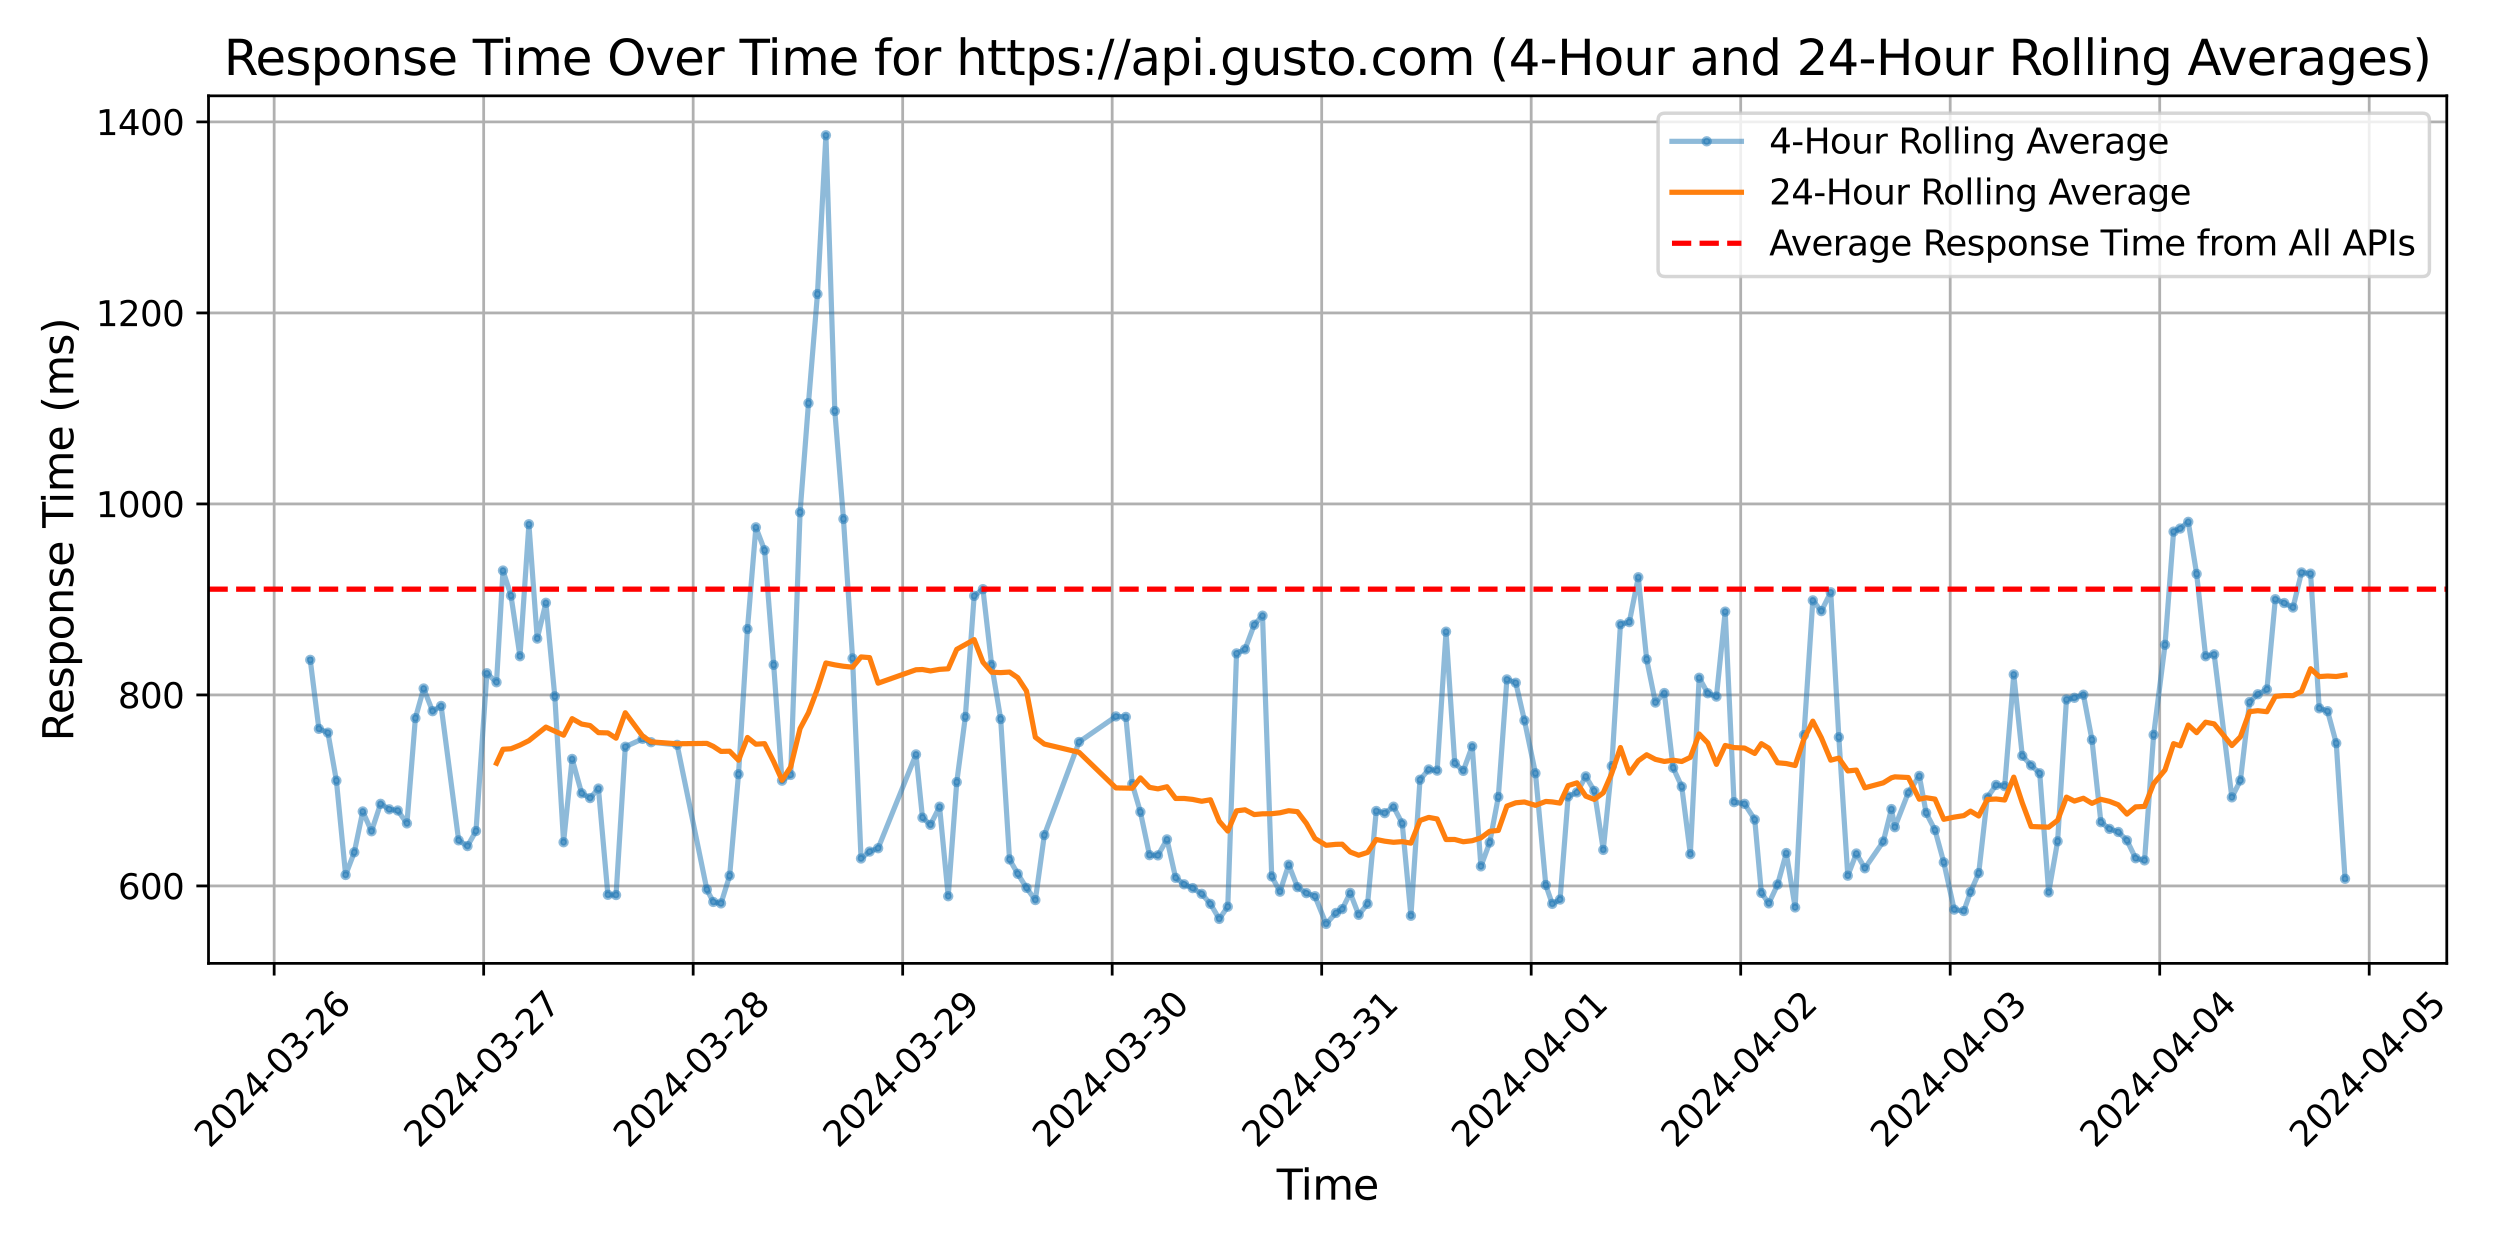 <?xml version="1.0" encoding="utf-8" standalone="no"?>
<!DOCTYPE svg PUBLIC "-//W3C//DTD SVG 1.1//EN"
  "http://www.w3.org/Graphics/SVG/1.1/DTD/svg11.dtd">
<svg xmlns:xlink="http://www.w3.org/1999/xlink" width="720pt" height="360pt" viewBox="0 0 720 360" xmlns="http://www.w3.org/2000/svg" version="1.1">
 <defs>
  <style type="text/css">*{stroke-linejoin: round; stroke-linecap: butt}</style>
 </defs>
 <g id="figure_1">
  <g id="patch_1">
   <path d="M 0 360 
L 720 360 
L 720 0 
L 0 0 
z
" style="fill: #ffffff"/>
  </g>
  <g id="axes_1">
   <g id="patch_2">
    <path d="M 60.05 277.447 
L 704.672 277.447 
L 704.672 27.6 
L 60.05 27.6 
z
" style="fill: #ffffff"/>
   </g>
   <g id="matplotlib.axis_1">
    <g id="xtick_1">
     <g id="line2d_1">
      <path d="M 78.958 277.447 
L 78.958 27.6 
" clip-path="url(#p5892aeaf7e)" style="fill: none; stroke: #b0b0b0; stroke-width: 0.8; stroke-linecap: square"/>
     </g>
     <g id="line2d_2">
      <defs>
       <path id="mbc4f5c86a1" d="M 0 0 
L 0 3.5 
" style="stroke: #000000; stroke-width: 0.8"/>
      </defs>
      <g>
       <use xlink:href="#mbc4f5c86a1" x="78.958" y="277.447" style="stroke: #000000; stroke-width: 0.8"/>
      </g>
     </g>
     <g id="text_1">
      <!-- 2024-03-26 -->
      <g transform="translate(60.362 330.914) rotate(-45) scale(0.1 -0.1)">
       <defs>
        <path id="DejaVuSans-32" d="M 1228 531 
L 3431 531 
L 3431 0 
L 469 0 
L 469 531 
Q 828 903 1448 1529 
Q 2069 2156 2228 2338 
Q 2531 2678 2651 2914 
Q 2772 3150 2772 3378 
Q 2772 3750 2511 3984 
Q 2250 4219 1831 4219 
Q 1534 4219 1204 4116 
Q 875 4013 500 3803 
L 500 4441 
Q 881 4594 1212 4672 
Q 1544 4750 1819 4750 
Q 2544 4750 2975 4387 
Q 3406 4025 3406 3419 
Q 3406 3131 3298 2873 
Q 3191 2616 2906 2266 
Q 2828 2175 2409 1742 
Q 1991 1309 1228 531 
z
" transform="scale(0.016)"/>
        <path id="DejaVuSans-30" d="M 2034 4250 
Q 1547 4250 1301 3770 
Q 1056 3291 1056 2328 
Q 1056 1369 1301 889 
Q 1547 409 2034 409 
Q 2525 409 2770 889 
Q 3016 1369 3016 2328 
Q 3016 3291 2770 3770 
Q 2525 4250 2034 4250 
z
M 2034 4750 
Q 2819 4750 3233 4129 
Q 3647 3509 3647 2328 
Q 3647 1150 3233 529 
Q 2819 -91 2034 -91 
Q 1250 -91 836 529 
Q 422 1150 422 2328 
Q 422 3509 836 4129 
Q 1250 4750 2034 4750 
z
" transform="scale(0.016)"/>
        <path id="DejaVuSans-34" d="M 2419 4116 
L 825 1625 
L 2419 1625 
L 2419 4116 
z
M 2253 4666 
L 3047 4666 
L 3047 1625 
L 3713 1625 
L 3713 1100 
L 3047 1100 
L 3047 0 
L 2419 0 
L 2419 1100 
L 313 1100 
L 313 1709 
L 2253 4666 
z
" transform="scale(0.016)"/>
        <path id="DejaVuSans-2d" d="M 313 2009 
L 1997 2009 
L 1997 1497 
L 313 1497 
L 313 2009 
z
" transform="scale(0.016)"/>
        <path id="DejaVuSans-33" d="M 2597 2516 
Q 3050 2419 3304 2112 
Q 3559 1806 3559 1356 
Q 3559 666 3084 287 
Q 2609 -91 1734 -91 
Q 1441 -91 1130 -33 
Q 819 25 488 141 
L 488 750 
Q 750 597 1062 519 
Q 1375 441 1716 441 
Q 2309 441 2620 675 
Q 2931 909 2931 1356 
Q 2931 1769 2642 2001 
Q 2353 2234 1838 2234 
L 1294 2234 
L 1294 2753 
L 1863 2753 
Q 2328 2753 2575 2939 
Q 2822 3125 2822 3475 
Q 2822 3834 2567 4026 
Q 2313 4219 1838 4219 
Q 1578 4219 1281 4162 
Q 984 4106 628 3988 
L 628 4550 
Q 988 4650 1302 4700 
Q 1616 4750 1894 4750 
Q 2613 4750 3031 4423 
Q 3450 4097 3450 3541 
Q 3450 3153 3228 2886 
Q 3006 2619 2597 2516 
z
" transform="scale(0.016)"/>
        <path id="DejaVuSans-36" d="M 2113 2584 
Q 1688 2584 1439 2293 
Q 1191 2003 1191 1497 
Q 1191 994 1439 701 
Q 1688 409 2113 409 
Q 2538 409 2786 701 
Q 3034 994 3034 1497 
Q 3034 2003 2786 2293 
Q 2538 2584 2113 2584 
z
M 3366 4563 
L 3366 3988 
Q 3128 4100 2886 4159 
Q 2644 4219 2406 4219 
Q 1781 4219 1451 3797 
Q 1122 3375 1075 2522 
Q 1259 2794 1537 2939 
Q 1816 3084 2150 3084 
Q 2853 3084 3261 2657 
Q 3669 2231 3669 1497 
Q 3669 778 3244 343 
Q 2819 -91 2113 -91 
Q 1303 -91 875 529 
Q 447 1150 447 2328 
Q 447 3434 972 4092 
Q 1497 4750 2381 4750 
Q 2619 4750 2861 4703 
Q 3103 4656 3366 4563 
z
" transform="scale(0.016)"/>
       </defs>
       <use xlink:href="#DejaVuSans-32"/>
       <use xlink:href="#DejaVuSans-30" x="63.623"/>
       <use xlink:href="#DejaVuSans-32" x="127.246"/>
       <use xlink:href="#DejaVuSans-34" x="190.869"/>
       <use xlink:href="#DejaVuSans-2d" x="254.492"/>
       <use xlink:href="#DejaVuSans-30" x="290.576"/>
       <use xlink:href="#DejaVuSans-33" x="354.199"/>
       <use xlink:href="#DejaVuSans-2d" x="417.822"/>
       <use xlink:href="#DejaVuSans-32" x="453.906"/>
       <use xlink:href="#DejaVuSans-36" x="517.529"/>
      </g>
     </g>
    </g>
    <g id="xtick_2">
     <g id="line2d_3">
      <path d="M 139.295 277.447 
L 139.295 27.6 
" clip-path="url(#p5892aeaf7e)" style="fill: none; stroke: #b0b0b0; stroke-width: 0.8; stroke-linecap: square"/>
     </g>
     <g id="line2d_4">
      <g>
       <use xlink:href="#mbc4f5c86a1" x="139.295" y="277.447" style="stroke: #000000; stroke-width: 0.8"/>
      </g>
     </g>
     <g id="text_2">
      <!-- 2024-03-27 -->
      <g transform="translate(120.699 330.914) rotate(-45) scale(0.1 -0.1)">
       <defs>
        <path id="DejaVuSans-37" d="M 525 4666 
L 3525 4666 
L 3525 4397 
L 1831 0 
L 1172 0 
L 2766 4134 
L 525 4134 
L 525 4666 
z
" transform="scale(0.016)"/>
       </defs>
       <use xlink:href="#DejaVuSans-32"/>
       <use xlink:href="#DejaVuSans-30" x="63.623"/>
       <use xlink:href="#DejaVuSans-32" x="127.246"/>
       <use xlink:href="#DejaVuSans-34" x="190.869"/>
       <use xlink:href="#DejaVuSans-2d" x="254.492"/>
       <use xlink:href="#DejaVuSans-30" x="290.576"/>
       <use xlink:href="#DejaVuSans-33" x="354.199"/>
       <use xlink:href="#DejaVuSans-2d" x="417.822"/>
       <use xlink:href="#DejaVuSans-32" x="453.906"/>
       <use xlink:href="#DejaVuSans-37" x="517.529"/>
      </g>
     </g>
    </g>
    <g id="xtick_3">
     <g id="line2d_5">
      <path d="M 199.633 277.447 
L 199.633 27.6 
" clip-path="url(#p5892aeaf7e)" style="fill: none; stroke: #b0b0b0; stroke-width: 0.8; stroke-linecap: square"/>
     </g>
     <g id="line2d_6">
      <g>
       <use xlink:href="#mbc4f5c86a1" x="199.633" y="277.447" style="stroke: #000000; stroke-width: 0.8"/>
      </g>
     </g>
     <g id="text_3">
      <!-- 2024-03-28 -->
      <g transform="translate(181.037 330.914) rotate(-45) scale(0.1 -0.1)">
       <defs>
        <path id="DejaVuSans-38" d="M 2034 2216 
Q 1584 2216 1326 1975 
Q 1069 1734 1069 1313 
Q 1069 891 1326 650 
Q 1584 409 2034 409 
Q 2484 409 2743 651 
Q 3003 894 3003 1313 
Q 3003 1734 2745 1975 
Q 2488 2216 2034 2216 
z
M 1403 2484 
Q 997 2584 770 2862 
Q 544 3141 544 3541 
Q 544 4100 942 4425 
Q 1341 4750 2034 4750 
Q 2731 4750 3128 4425 
Q 3525 4100 3525 3541 
Q 3525 3141 3298 2862 
Q 3072 2584 2669 2484 
Q 3125 2378 3379 2068 
Q 3634 1759 3634 1313 
Q 3634 634 3220 271 
Q 2806 -91 2034 -91 
Q 1263 -91 848 271 
Q 434 634 434 1313 
Q 434 1759 690 2068 
Q 947 2378 1403 2484 
z
M 1172 3481 
Q 1172 3119 1398 2916 
Q 1625 2713 2034 2713 
Q 2441 2713 2670 2916 
Q 2900 3119 2900 3481 
Q 2900 3844 2670 4047 
Q 2441 4250 2034 4250 
Q 1625 4250 1398 4047 
Q 1172 3844 1172 3481 
z
" transform="scale(0.016)"/>
       </defs>
       <use xlink:href="#DejaVuSans-32"/>
       <use xlink:href="#DejaVuSans-30" x="63.623"/>
       <use xlink:href="#DejaVuSans-32" x="127.246"/>
       <use xlink:href="#DejaVuSans-34" x="190.869"/>
       <use xlink:href="#DejaVuSans-2d" x="254.492"/>
       <use xlink:href="#DejaVuSans-30" x="290.576"/>
       <use xlink:href="#DejaVuSans-33" x="354.199"/>
       <use xlink:href="#DejaVuSans-2d" x="417.822"/>
       <use xlink:href="#DejaVuSans-32" x="453.906"/>
       <use xlink:href="#DejaVuSans-38" x="517.529"/>
      </g>
     </g>
    </g>
    <g id="xtick_4">
     <g id="line2d_7">
      <path d="M 259.97 277.447 
L 259.97 27.6 
" clip-path="url(#p5892aeaf7e)" style="fill: none; stroke: #b0b0b0; stroke-width: 0.8; stroke-linecap: square"/>
     </g>
     <g id="line2d_8">
      <g>
       <use xlink:href="#mbc4f5c86a1" x="259.97" y="277.447" style="stroke: #000000; stroke-width: 0.8"/>
      </g>
     </g>
     <g id="text_4">
      <!-- 2024-03-29 -->
      <g transform="translate(241.375 330.914) rotate(-45) scale(0.1 -0.1)">
       <defs>
        <path id="DejaVuSans-39" d="M 703 97 
L 703 672 
Q 941 559 1184 500 
Q 1428 441 1663 441 
Q 2288 441 2617 861 
Q 2947 1281 2994 2138 
Q 2813 1869 2534 1725 
Q 2256 1581 1919 1581 
Q 1219 1581 811 2004 
Q 403 2428 403 3163 
Q 403 3881 828 4315 
Q 1253 4750 1959 4750 
Q 2769 4750 3195 4129 
Q 3622 3509 3622 2328 
Q 3622 1225 3098 567 
Q 2575 -91 1691 -91 
Q 1453 -91 1209 -44 
Q 966 3 703 97 
z
M 1959 2075 
Q 2384 2075 2632 2365 
Q 2881 2656 2881 3163 
Q 2881 3666 2632 3958 
Q 2384 4250 1959 4250 
Q 1534 4250 1286 3958 
Q 1038 3666 1038 3163 
Q 1038 2656 1286 2365 
Q 1534 2075 1959 2075 
z
" transform="scale(0.016)"/>
       </defs>
       <use xlink:href="#DejaVuSans-32"/>
       <use xlink:href="#DejaVuSans-30" x="63.623"/>
       <use xlink:href="#DejaVuSans-32" x="127.246"/>
       <use xlink:href="#DejaVuSans-34" x="190.869"/>
       <use xlink:href="#DejaVuSans-2d" x="254.492"/>
       <use xlink:href="#DejaVuSans-30" x="290.576"/>
       <use xlink:href="#DejaVuSans-33" x="354.199"/>
       <use xlink:href="#DejaVuSans-2d" x="417.822"/>
       <use xlink:href="#DejaVuSans-32" x="453.906"/>
       <use xlink:href="#DejaVuSans-39" x="517.529"/>
      </g>
     </g>
    </g>
    <g id="xtick_5">
     <g id="line2d_9">
      <path d="M 320.308 277.447 
L 320.308 27.6 
" clip-path="url(#p5892aeaf7e)" style="fill: none; stroke: #b0b0b0; stroke-width: 0.8; stroke-linecap: square"/>
     </g>
     <g id="line2d_10">
      <g>
       <use xlink:href="#mbc4f5c86a1" x="320.308" y="277.447" style="stroke: #000000; stroke-width: 0.8"/>
      </g>
     </g>
     <g id="text_5">
      <!-- 2024-03-30 -->
      <g transform="translate(301.712 330.914) rotate(-45) scale(0.1 -0.1)">
       <use xlink:href="#DejaVuSans-32"/>
       <use xlink:href="#DejaVuSans-30" x="63.623"/>
       <use xlink:href="#DejaVuSans-32" x="127.246"/>
       <use xlink:href="#DejaVuSans-34" x="190.869"/>
       <use xlink:href="#DejaVuSans-2d" x="254.492"/>
       <use xlink:href="#DejaVuSans-30" x="290.576"/>
       <use xlink:href="#DejaVuSans-33" x="354.199"/>
       <use xlink:href="#DejaVuSans-2d" x="417.822"/>
       <use xlink:href="#DejaVuSans-33" x="453.906"/>
       <use xlink:href="#DejaVuSans-30" x="517.529"/>
      </g>
     </g>
    </g>
    <g id="xtick_6">
     <g id="line2d_11">
      <path d="M 380.645 277.447 
L 380.645 27.6 
" clip-path="url(#p5892aeaf7e)" style="fill: none; stroke: #b0b0b0; stroke-width: 0.8; stroke-linecap: square"/>
     </g>
     <g id="line2d_12">
      <g>
       <use xlink:href="#mbc4f5c86a1" x="380.645" y="277.447" style="stroke: #000000; stroke-width: 0.8"/>
      </g>
     </g>
     <g id="text_6">
      <!-- 2024-03-31 -->
      <g transform="translate(362.05 330.914) rotate(-45) scale(0.1 -0.1)">
       <defs>
        <path id="DejaVuSans-31" d="M 794 531 
L 1825 531 
L 1825 4091 
L 703 3866 
L 703 4441 
L 1819 4666 
L 2450 4666 
L 2450 531 
L 3481 531 
L 3481 0 
L 794 0 
L 794 531 
z
" transform="scale(0.016)"/>
       </defs>
       <use xlink:href="#DejaVuSans-32"/>
       <use xlink:href="#DejaVuSans-30" x="63.623"/>
       <use xlink:href="#DejaVuSans-32" x="127.246"/>
       <use xlink:href="#DejaVuSans-34" x="190.869"/>
       <use xlink:href="#DejaVuSans-2d" x="254.492"/>
       <use xlink:href="#DejaVuSans-30" x="290.576"/>
       <use xlink:href="#DejaVuSans-33" x="354.199"/>
       <use xlink:href="#DejaVuSans-2d" x="417.822"/>
       <use xlink:href="#DejaVuSans-33" x="453.906"/>
       <use xlink:href="#DejaVuSans-31" x="517.529"/>
      </g>
     </g>
    </g>
    <g id="xtick_7">
     <g id="line2d_13">
      <path d="M 440.983 277.447 
L 440.983 27.6 
" clip-path="url(#p5892aeaf7e)" style="fill: none; stroke: #b0b0b0; stroke-width: 0.8; stroke-linecap: square"/>
     </g>
     <g id="line2d_14">
      <g>
       <use xlink:href="#mbc4f5c86a1" x="440.983" y="277.447" style="stroke: #000000; stroke-width: 0.8"/>
      </g>
     </g>
     <g id="text_7">
      <!-- 2024-04-01 -->
      <g transform="translate(422.387 330.914) rotate(-45) scale(0.1 -0.1)">
       <use xlink:href="#DejaVuSans-32"/>
       <use xlink:href="#DejaVuSans-30" x="63.623"/>
       <use xlink:href="#DejaVuSans-32" x="127.246"/>
       <use xlink:href="#DejaVuSans-34" x="190.869"/>
       <use xlink:href="#DejaVuSans-2d" x="254.492"/>
       <use xlink:href="#DejaVuSans-30" x="290.576"/>
       <use xlink:href="#DejaVuSans-34" x="354.199"/>
       <use xlink:href="#DejaVuSans-2d" x="417.822"/>
       <use xlink:href="#DejaVuSans-30" x="453.906"/>
       <use xlink:href="#DejaVuSans-31" x="517.529"/>
      </g>
     </g>
    </g>
    <g id="xtick_8">
     <g id="line2d_15">
      <path d="M 501.321 277.447 
L 501.321 27.6 
" clip-path="url(#p5892aeaf7e)" style="fill: none; stroke: #b0b0b0; stroke-width: 0.8; stroke-linecap: square"/>
     </g>
     <g id="line2d_16">
      <g>
       <use xlink:href="#mbc4f5c86a1" x="501.321" y="277.447" style="stroke: #000000; stroke-width: 0.8"/>
      </g>
     </g>
     <g id="text_8">
      <!-- 2024-04-02 -->
      <g transform="translate(482.725 330.914) rotate(-45) scale(0.1 -0.1)">
       <use xlink:href="#DejaVuSans-32"/>
       <use xlink:href="#DejaVuSans-30" x="63.623"/>
       <use xlink:href="#DejaVuSans-32" x="127.246"/>
       <use xlink:href="#DejaVuSans-34" x="190.869"/>
       <use xlink:href="#DejaVuSans-2d" x="254.492"/>
       <use xlink:href="#DejaVuSans-30" x="290.576"/>
       <use xlink:href="#DejaVuSans-34" x="354.199"/>
       <use xlink:href="#DejaVuSans-2d" x="417.822"/>
       <use xlink:href="#DejaVuSans-30" x="453.906"/>
       <use xlink:href="#DejaVuSans-32" x="517.529"/>
      </g>
     </g>
    </g>
    <g id="xtick_9">
     <g id="line2d_17">
      <path d="M 561.658 277.447 
L 561.658 27.6 
" clip-path="url(#p5892aeaf7e)" style="fill: none; stroke: #b0b0b0; stroke-width: 0.8; stroke-linecap: square"/>
     </g>
     <g id="line2d_18">
      <g>
       <use xlink:href="#mbc4f5c86a1" x="561.658" y="277.447" style="stroke: #000000; stroke-width: 0.8"/>
      </g>
     </g>
     <g id="text_9">
      <!-- 2024-04-03 -->
      <g transform="translate(543.062 330.914) rotate(-45) scale(0.1 -0.1)">
       <use xlink:href="#DejaVuSans-32"/>
       <use xlink:href="#DejaVuSans-30" x="63.623"/>
       <use xlink:href="#DejaVuSans-32" x="127.246"/>
       <use xlink:href="#DejaVuSans-34" x="190.869"/>
       <use xlink:href="#DejaVuSans-2d" x="254.492"/>
       <use xlink:href="#DejaVuSans-30" x="290.576"/>
       <use xlink:href="#DejaVuSans-34" x="354.199"/>
       <use xlink:href="#DejaVuSans-2d" x="417.822"/>
       <use xlink:href="#DejaVuSans-30" x="453.906"/>
       <use xlink:href="#DejaVuSans-33" x="517.529"/>
      </g>
     </g>
    </g>
    <g id="xtick_10">
     <g id="line2d_19">
      <path d="M 621.996 277.447 
L 621.996 27.6 
" clip-path="url(#p5892aeaf7e)" style="fill: none; stroke: #b0b0b0; stroke-width: 0.8; stroke-linecap: square"/>
     </g>
     <g id="line2d_20">
      <g>
       <use xlink:href="#mbc4f5c86a1" x="621.996" y="277.447" style="stroke: #000000; stroke-width: 0.8"/>
      </g>
     </g>
     <g id="text_10">
      <!-- 2024-04-04 -->
      <g transform="translate(603.4 330.914) rotate(-45) scale(0.1 -0.1)">
       <use xlink:href="#DejaVuSans-32"/>
       <use xlink:href="#DejaVuSans-30" x="63.623"/>
       <use xlink:href="#DejaVuSans-32" x="127.246"/>
       <use xlink:href="#DejaVuSans-34" x="190.869"/>
       <use xlink:href="#DejaVuSans-2d" x="254.492"/>
       <use xlink:href="#DejaVuSans-30" x="290.576"/>
       <use xlink:href="#DejaVuSans-34" x="354.199"/>
       <use xlink:href="#DejaVuSans-2d" x="417.822"/>
       <use xlink:href="#DejaVuSans-30" x="453.906"/>
       <use xlink:href="#DejaVuSans-34" x="517.529"/>
      </g>
     </g>
    </g>
    <g id="xtick_11">
     <g id="line2d_21">
      <path d="M 682.333 277.447 
L 682.333 27.6 
" clip-path="url(#p5892aeaf7e)" style="fill: none; stroke: #b0b0b0; stroke-width: 0.8; stroke-linecap: square"/>
     </g>
     <g id="line2d_22">
      <g>
       <use xlink:href="#mbc4f5c86a1" x="682.333" y="277.447" style="stroke: #000000; stroke-width: 0.8"/>
      </g>
     </g>
     <g id="text_11">
      <!-- 2024-04-05 -->
      <g transform="translate(663.738 330.914) rotate(-45) scale(0.1 -0.1)">
       <defs>
        <path id="DejaVuSans-35" d="M 691 4666 
L 3169 4666 
L 3169 4134 
L 1269 4134 
L 1269 2991 
Q 1406 3038 1543 3061 
Q 1681 3084 1819 3084 
Q 2600 3084 3056 2656 
Q 3513 2228 3513 1497 
Q 3513 744 3044 326 
Q 2575 -91 1722 -91 
Q 1428 -91 1123 -41 
Q 819 9 494 109 
L 494 744 
Q 775 591 1075 516 
Q 1375 441 1709 441 
Q 2250 441 2565 725 
Q 2881 1009 2881 1497 
Q 2881 1984 2565 2268 
Q 2250 2553 1709 2553 
Q 1456 2553 1204 2497 
Q 953 2441 691 2322 
L 691 4666 
z
" transform="scale(0.016)"/>
       </defs>
       <use xlink:href="#DejaVuSans-32"/>
       <use xlink:href="#DejaVuSans-30" x="63.623"/>
       <use xlink:href="#DejaVuSans-32" x="127.246"/>
       <use xlink:href="#DejaVuSans-34" x="190.869"/>
       <use xlink:href="#DejaVuSans-2d" x="254.492"/>
       <use xlink:href="#DejaVuSans-30" x="290.576"/>
       <use xlink:href="#DejaVuSans-34" x="354.199"/>
       <use xlink:href="#DejaVuSans-2d" x="417.822"/>
       <use xlink:href="#DejaVuSans-30" x="453.906"/>
       <use xlink:href="#DejaVuSans-35" x="517.529"/>
      </g>
     </g>
    </g>
    <g id="text_12">
     <!-- Time -->
     <g transform="translate(367.681 345.502) scale(0.12 -0.12)">
      <defs>
       <path id="DejaVuSans-54" d="M -19 4666 
L 3928 4666 
L 3928 4134 
L 2272 4134 
L 2272 0 
L 1638 0 
L 1638 4134 
L -19 4134 
L -19 4666 
z
" transform="scale(0.016)"/>
       <path id="DejaVuSans-69" d="M 603 3500 
L 1178 3500 
L 1178 0 
L 603 0 
L 603 3500 
z
M 603 4863 
L 1178 4863 
L 1178 4134 
L 603 4134 
L 603 4863 
z
" transform="scale(0.016)"/>
       <path id="DejaVuSans-6d" d="M 3328 2828 
Q 3544 3216 3844 3400 
Q 4144 3584 4550 3584 
Q 5097 3584 5394 3201 
Q 5691 2819 5691 2113 
L 5691 0 
L 5113 0 
L 5113 2094 
Q 5113 2597 4934 2840 
Q 4756 3084 4391 3084 
Q 3944 3084 3684 2787 
Q 3425 2491 3425 1978 
L 3425 0 
L 2847 0 
L 2847 2094 
Q 2847 2600 2669 2842 
Q 2491 3084 2119 3084 
Q 1678 3084 1418 2786 
Q 1159 2488 1159 1978 
L 1159 0 
L 581 0 
L 581 3500 
L 1159 3500 
L 1159 2956 
Q 1356 3278 1631 3431 
Q 1906 3584 2284 3584 
Q 2666 3584 2933 3390 
Q 3200 3197 3328 2828 
z
" transform="scale(0.016)"/>
       <path id="DejaVuSans-65" d="M 3597 1894 
L 3597 1613 
L 953 1613 
Q 991 1019 1311 708 
Q 1631 397 2203 397 
Q 2534 397 2845 478 
Q 3156 559 3463 722 
L 3463 178 
Q 3153 47 2828 -22 
Q 2503 -91 2169 -91 
Q 1331 -91 842 396 
Q 353 884 353 1716 
Q 353 2575 817 3079 
Q 1281 3584 2069 3584 
Q 2775 3584 3186 3129 
Q 3597 2675 3597 1894 
z
M 3022 2063 
Q 3016 2534 2758 2815 
Q 2500 3097 2075 3097 
Q 1594 3097 1305 2825 
Q 1016 2553 972 2059 
L 3022 2063 
z
" transform="scale(0.016)"/>
      </defs>
      <use xlink:href="#DejaVuSans-54"/>
      <use xlink:href="#DejaVuSans-69" x="57.959"/>
      <use xlink:href="#DejaVuSans-6d" x="85.742"/>
      <use xlink:href="#DejaVuSans-65" x="183.154"/>
     </g>
    </g>
   </g>
   <g id="matplotlib.axis_2">
    <g id="ytick_1">
     <g id="line2d_23">
      <path d="M 60.05 255.156 
L 704.672 255.156 
" clip-path="url(#p5892aeaf7e)" style="fill: none; stroke: #b0b0b0; stroke-width: 0.8; stroke-linecap: square"/>
     </g>
     <g id="line2d_24">
      <defs>
       <path id="me8dac6c6b2" d="M 0 0 
L -3.5 0 
" style="stroke: #000000; stroke-width: 0.8"/>
      </defs>
      <g>
       <use xlink:href="#me8dac6c6b2" x="60.05" y="255.156" style="stroke: #000000; stroke-width: 0.8"/>
      </g>
     </g>
     <g id="text_13">
      <!-- 600 -->
      <g transform="translate(33.962 258.955) scale(0.1 -0.1)">
       <use xlink:href="#DejaVuSans-36"/>
       <use xlink:href="#DejaVuSans-30" x="63.623"/>
       <use xlink:href="#DejaVuSans-30" x="127.246"/>
      </g>
     </g>
    </g>
    <g id="ytick_2">
     <g id="line2d_25">
      <path d="M 60.05 200.144 
L 704.672 200.144 
" clip-path="url(#p5892aeaf7e)" style="fill: none; stroke: #b0b0b0; stroke-width: 0.8; stroke-linecap: square"/>
     </g>
     <g id="line2d_26">
      <g>
       <use xlink:href="#me8dac6c6b2" x="60.05" y="200.144" style="stroke: #000000; stroke-width: 0.8"/>
      </g>
     </g>
     <g id="text_14">
      <!-- 800 -->
      <g transform="translate(33.962 203.943) scale(0.1 -0.1)">
       <use xlink:href="#DejaVuSans-38"/>
       <use xlink:href="#DejaVuSans-30" x="63.623"/>
       <use xlink:href="#DejaVuSans-30" x="127.246"/>
      </g>
     </g>
    </g>
    <g id="ytick_3">
     <g id="line2d_27">
      <path d="M 60.05 145.131 
L 704.672 145.131 
" clip-path="url(#p5892aeaf7e)" style="fill: none; stroke: #b0b0b0; stroke-width: 0.8; stroke-linecap: square"/>
     </g>
     <g id="line2d_28">
      <g>
       <use xlink:href="#me8dac6c6b2" x="60.05" y="145.131" style="stroke: #000000; stroke-width: 0.8"/>
      </g>
     </g>
     <g id="text_15">
      <!-- 1000 -->
      <g transform="translate(27.6 148.93) scale(0.1 -0.1)">
       <use xlink:href="#DejaVuSans-31"/>
       <use xlink:href="#DejaVuSans-30" x="63.623"/>
       <use xlink:href="#DejaVuSans-30" x="127.246"/>
       <use xlink:href="#DejaVuSans-30" x="190.869"/>
      </g>
     </g>
    </g>
    <g id="ytick_4">
     <g id="line2d_29">
      <path d="M 60.05 90.118 
L 704.672 90.118 
" clip-path="url(#p5892aeaf7e)" style="fill: none; stroke: #b0b0b0; stroke-width: 0.8; stroke-linecap: square"/>
     </g>
     <g id="line2d_30">
      <g>
       <use xlink:href="#me8dac6c6b2" x="60.05" y="90.118" style="stroke: #000000; stroke-width: 0.8"/>
      </g>
     </g>
     <g id="text_16">
      <!-- 1200 -->
      <g transform="translate(27.6 93.918) scale(0.1 -0.1)">
       <use xlink:href="#DejaVuSans-31"/>
       <use xlink:href="#DejaVuSans-32" x="63.623"/>
       <use xlink:href="#DejaVuSans-30" x="127.246"/>
       <use xlink:href="#DejaVuSans-30" x="190.869"/>
      </g>
     </g>
    </g>
    <g id="ytick_5">
     <g id="line2d_31">
      <path d="M 60.05 35.106 
L 704.672 35.106 
" clip-path="url(#p5892aeaf7e)" style="fill: none; stroke: #b0b0b0; stroke-width: 0.8; stroke-linecap: square"/>
     </g>
     <g id="line2d_32">
      <g>
       <use xlink:href="#me8dac6c6b2" x="60.05" y="35.106" style="stroke: #000000; stroke-width: 0.8"/>
      </g>
     </g>
     <g id="text_17">
      <!-- 1400 -->
      <g transform="translate(27.6 38.905) scale(0.1 -0.1)">
       <use xlink:href="#DejaVuSans-31"/>
       <use xlink:href="#DejaVuSans-34" x="63.623"/>
       <use xlink:href="#DejaVuSans-30" x="127.246"/>
       <use xlink:href="#DejaVuSans-30" x="190.869"/>
      </g>
     </g>
    </g>
    <g id="text_18">
     <!-- Response Time (ms) -->
     <g transform="translate(21.104 213.486) rotate(-90) scale(0.12 -0.12)">
      <defs>
       <path id="DejaVuSans-52" d="M 2841 2188 
Q 3044 2119 3236 1894 
Q 3428 1669 3622 1275 
L 4263 0 
L 3584 0 
L 2988 1197 
Q 2756 1666 2539 1819 
Q 2322 1972 1947 1972 
L 1259 1972 
L 1259 0 
L 628 0 
L 628 4666 
L 2053 4666 
Q 2853 4666 3247 4331 
Q 3641 3997 3641 3322 
Q 3641 2881 3436 2590 
Q 3231 2300 2841 2188 
z
M 1259 4147 
L 1259 2491 
L 2053 2491 
Q 2509 2491 2742 2702 
Q 2975 2913 2975 3322 
Q 2975 3731 2742 3939 
Q 2509 4147 2053 4147 
L 1259 4147 
z
" transform="scale(0.016)"/>
       <path id="DejaVuSans-73" d="M 2834 3397 
L 2834 2853 
Q 2591 2978 2328 3040 
Q 2066 3103 1784 3103 
Q 1356 3103 1142 2972 
Q 928 2841 928 2578 
Q 928 2378 1081 2264 
Q 1234 2150 1697 2047 
L 1894 2003 
Q 2506 1872 2764 1633 
Q 3022 1394 3022 966 
Q 3022 478 2636 193 
Q 2250 -91 1575 -91 
Q 1294 -91 989 -36 
Q 684 19 347 128 
L 347 722 
Q 666 556 975 473 
Q 1284 391 1588 391 
Q 1994 391 2212 530 
Q 2431 669 2431 922 
Q 2431 1156 2273 1281 
Q 2116 1406 1581 1522 
L 1381 1569 
Q 847 1681 609 1914 
Q 372 2147 372 2553 
Q 372 3047 722 3315 
Q 1072 3584 1716 3584 
Q 2034 3584 2315 3537 
Q 2597 3491 2834 3397 
z
" transform="scale(0.016)"/>
       <path id="DejaVuSans-70" d="M 1159 525 
L 1159 -1331 
L 581 -1331 
L 581 3500 
L 1159 3500 
L 1159 2969 
Q 1341 3281 1617 3432 
Q 1894 3584 2278 3584 
Q 2916 3584 3314 3078 
Q 3713 2572 3713 1747 
Q 3713 922 3314 415 
Q 2916 -91 2278 -91 
Q 1894 -91 1617 61 
Q 1341 213 1159 525 
z
M 3116 1747 
Q 3116 2381 2855 2742 
Q 2594 3103 2138 3103 
Q 1681 3103 1420 2742 
Q 1159 2381 1159 1747 
Q 1159 1113 1420 752 
Q 1681 391 2138 391 
Q 2594 391 2855 752 
Q 3116 1113 3116 1747 
z
" transform="scale(0.016)"/>
       <path id="DejaVuSans-6f" d="M 1959 3097 
Q 1497 3097 1228 2736 
Q 959 2375 959 1747 
Q 959 1119 1226 758 
Q 1494 397 1959 397 
Q 2419 397 2687 759 
Q 2956 1122 2956 1747 
Q 2956 2369 2687 2733 
Q 2419 3097 1959 3097 
z
M 1959 3584 
Q 2709 3584 3137 3096 
Q 3566 2609 3566 1747 
Q 3566 888 3137 398 
Q 2709 -91 1959 -91 
Q 1206 -91 779 398 
Q 353 888 353 1747 
Q 353 2609 779 3096 
Q 1206 3584 1959 3584 
z
" transform="scale(0.016)"/>
       <path id="DejaVuSans-6e" d="M 3513 2113 
L 3513 0 
L 2938 0 
L 2938 2094 
Q 2938 2591 2744 2837 
Q 2550 3084 2163 3084 
Q 1697 3084 1428 2787 
Q 1159 2491 1159 1978 
L 1159 0 
L 581 0 
L 581 3500 
L 1159 3500 
L 1159 2956 
Q 1366 3272 1645 3428 
Q 1925 3584 2291 3584 
Q 2894 3584 3203 3211 
Q 3513 2838 3513 2113 
z
" transform="scale(0.016)"/>
       <path id="DejaVuSans-20" transform="scale(0.016)"/>
       <path id="DejaVuSans-28" d="M 1984 4856 
Q 1566 4138 1362 3434 
Q 1159 2731 1159 2009 
Q 1159 1288 1364 580 
Q 1569 -128 1984 -844 
L 1484 -844 
Q 1016 -109 783 600 
Q 550 1309 550 2009 
Q 550 2706 781 3412 
Q 1013 4119 1484 4856 
L 1984 4856 
z
" transform="scale(0.016)"/>
       <path id="DejaVuSans-29" d="M 513 4856 
L 1013 4856 
Q 1481 4119 1714 3412 
Q 1947 2706 1947 2009 
Q 1947 1309 1714 600 
Q 1481 -109 1013 -844 
L 513 -844 
Q 928 -128 1133 580 
Q 1338 1288 1338 2009 
Q 1338 2731 1133 3434 
Q 928 4138 513 4856 
z
" transform="scale(0.016)"/>
      </defs>
      <use xlink:href="#DejaVuSans-52"/>
      <use xlink:href="#DejaVuSans-65" x="64.982"/>
      <use xlink:href="#DejaVuSans-73" x="126.506"/>
      <use xlink:href="#DejaVuSans-70" x="178.605"/>
      <use xlink:href="#DejaVuSans-6f" x="242.082"/>
      <use xlink:href="#DejaVuSans-6e" x="303.264"/>
      <use xlink:href="#DejaVuSans-73" x="366.643"/>
      <use xlink:href="#DejaVuSans-65" x="418.742"/>
      <use xlink:href="#DejaVuSans-20" x="480.266"/>
      <use xlink:href="#DejaVuSans-54" x="512.053"/>
      <use xlink:href="#DejaVuSans-69" x="570.012"/>
      <use xlink:href="#DejaVuSans-6d" x="597.795"/>
      <use xlink:href="#DejaVuSans-65" x="695.207"/>
      <use xlink:href="#DejaVuSans-20" x="756.73"/>
      <use xlink:href="#DejaVuSans-28" x="788.518"/>
      <use xlink:href="#DejaVuSans-6d" x="827.531"/>
      <use xlink:href="#DejaVuSans-73" x="924.943"/>
      <use xlink:href="#DejaVuSans-29" x="977.043"/>
     </g>
    </g>
   </g>
   <g id="line2d_33">
    <path d="M 89.351 190.035 
L 91.837 209.908 
L 94.441 211.009 
L 96.88 224.831 
L 99.539 251.993 
L 102.036 245.46 
L 104.473 233.701 
L 106.996 239.409 
L 109.596 231.501 
L 112.089 233.082 
L 114.559 233.426 
L 117.196 237.14 
L 119.632 206.814 
L 122.013 198.287 
L 124.576 204.82 
L 127.043 203.307 
L 132.085 242.022 
L 134.636 243.672 
L 137.084 239.34 
L 140.222 193.886 
L 143 196.499 
L 144.855 164.317 
L 147.168 171.537 
L 149.744 189.004 
L 152.326 150.976 
L 154.72 183.915 
L 157.222 173.6 
L 159.781 200.556 
L 162.31 242.572 
L 164.774 218.573 
L 167.514 228.475 
L 169.949 229.85 
L 172.352 227.1 
L 175.069 257.701 
L 177.426 257.769 
L 180.081 215.066 
L 185.072 212.797 
L 187.496 213.759 
L 195.017 214.516 
L 203.575 256.188 
L 205.424 259.764 
L 207.652 260.176 
L 210.138 252.199 
L 212.692 222.974 
L 215.269 181.164 
L 217.696 151.87 
L 220.206 158.472 
L 222.816 191.479 
L 225.218 224.831 
L 227.71 223.18 
L 230.42 147.538 
L 232.842 116.112 
L 235.427 84.686 
L 237.865 38.957 
L 240.428 118.381 
L 242.911 149.463 
L 245.537 189.622 
L 247.972 247.248 
L 250.438 245.254 
L 252.902 244.291 
L 263.811 217.266 
L 265.674 235.489 
L 267.975 237.552 
L 270.593 232.326 
L 273.081 258.113 
L 275.548 225.243 
L 278.015 206.47 
L 280.559 171.606 
L 283.087 169.68 
L 285.589 191.479 
L 288.193 207.089 
L 290.747 247.523 
L 293.116 251.649 
L 295.629 255.706 
L 298.184 259.213 
L 300.764 240.509 
L 310.77 213.69 
L 321.383 206.333 
L 324.243 206.47 
L 326.088 225.793 
L 328.434 233.839 
L 331.059 246.285 
L 333.48 246.354 
L 336.087 241.747 
L 338.58 252.818 
L 341.025 254.675 
L 343.489 255.775 
L 346.087 257.425 
L 348.597 260.314 
L 351.137 264.646 
L 353.6 261.139 
L 356.121 188.178 
L 358.57 187.009 
L 361.219 179.926 
L 363.605 177.313 
L 366.257 252.406 
L 368.63 256.807 
L 371.143 249.036 
L 373.669 255.5 
L 376.233 257.219 
L 378.709 258.113 
L 381.925 266.09 
L 384.75 262.927 
L 386.565 261.827 
L 388.857 257.15 
L 391.3 263.477 
L 393.864 260.314 
L 396.356 233.564 
L 398.806 234.183 
L 401.329 232.326 
L 403.837 237.14 
L 406.343 263.752 
L 408.958 224.555 
L 411.482 221.599 
L 413.894 221.942 
L 416.459 181.921 
L 418.974 219.811 
L 421.424 222.011 
L 423.993 214.928 
L 426.503 249.517 
L 429.033 242.641 
L 431.514 229.507 
L 433.984 195.674 
L 436.546 196.637 
L 439.041 207.502 
L 442.212 222.699 
L 445.187 254.881 
L 447.045 260.314 
L 449.29 259.076 
L 451.626 229.369 
L 454.172 228.2 
L 456.705 223.593 
L 459.159 227.787 
L 461.743 244.773 
L 464.187 220.636 
L 466.687 179.789 
L 469.246 179.17 
L 471.829 166.242 
L 474.233 189.898 
L 476.767 202.344 
L 479.33 199.593 
L 481.86 221.117 
L 484.345 226.55 
L 486.819 246.01 
L 489.353 195.192 
L 491.845 199.662 
L 494.333 200.625 
L 496.852 176.144 
L 499.4 231.019 
L 502.429 231.501 
L 505.367 236.039 
L 507.274 257.15 
L 509.429 260.176 
L 511.948 254.744 
L 514.451 245.667 
L 517.002 261.345 
L 519.537 211.696 
L 522.089 172.912 
L 524.546 176.007 
L 527.252 170.574 
L 529.585 212.315 
L 532.163 252.199 
L 534.633 245.804 
L 537.079 250.068 
L 542.385 242.366 
L 544.726 233.014 
L 545.714 238.24 
L 549.594 228.269 
L 552.761 223.455 
L 554.729 234.114 
L 557.277 239.065 
L 559.807 248.348 
L 562.808 261.964 
L 565.587 262.377 
L 567.514 256.875 
L 569.874 251.443 
L 572.332 229.713 
L 574.873 226.068 
L 577.349 226.412 
L 579.961 194.23 
L 582.42 217.679 
L 584.961 220.43 
L 587.444 222.699 
L 590.018 257.013 
L 592.593 242.297 
L 595.138 201.45 
L 597.428 200.969 
L 600.02 200.075 
L 602.482 213.072 
L 605.061 236.796 
L 607.529 238.721 
L 610.079 239.615 
L 612.558 242.022 
L 615.055 247.179 
L 617.632 247.798 
L 620.248 211.628 
L 623.521 185.703 
L 625.988 153.108 
L 627.907 152.214 
L 630.222 150.288 
L 632.63 165.279 
L 635.214 189.004 
L 637.677 188.453 
L 642.774 229.644 
L 645.244 224.762 
L 647.875 202.207 
L 650.24 199.937 
L 652.871 198.562 
L 655.288 172.569 
L 657.856 173.669 
L 660.383 174.975 
L 662.835 164.867 
L 665.45 165.211 
L 667.935 203.995 
L 670.348 204.82 
L 672.841 214.034 
L 675.371 253.093 
L 675.371 253.093 
" clip-path="url(#p5892aeaf7e)" style="fill: none; stroke: #1f77b4; stroke-opacity: 0.5; stroke-width: 1.5; stroke-linecap: square"/>
    <defs>
     <path id="m8962d9bc65" d="M 0 1 
C 0.265 1 0.52 0.895 0.707 0.707 
C 0.895 0.52 1 0.265 1 0 
C 1 -0.265 0.895 -0.52 0.707 -0.707 
C 0.52 -0.895 0.265 -1 0 -1 
C -0.265 -1 -0.52 -0.895 -0.707 -0.707 
C -0.895 -0.52 -1 -0.265 -1 0 
C -1 0.265 -0.895 0.52 -0.707 0.707 
C -0.52 0.895 -0.265 1 0 1 
z
" style="stroke: #1f77b4; stroke-opacity: 0.5"/>
    </defs>
    <g clip-path="url(#p5892aeaf7e)">
     <use xlink:href="#m8962d9bc65" x="89.351" y="190.035" style="fill: #1f77b4; fill-opacity: 0.5; stroke: #1f77b4; stroke-opacity: 0.5"/>
     <use xlink:href="#m8962d9bc65" x="91.837" y="209.908" style="fill: #1f77b4; fill-opacity: 0.5; stroke: #1f77b4; stroke-opacity: 0.5"/>
     <use xlink:href="#m8962d9bc65" x="94.441" y="211.009" style="fill: #1f77b4; fill-opacity: 0.5; stroke: #1f77b4; stroke-opacity: 0.5"/>
     <use xlink:href="#m8962d9bc65" x="96.88" y="224.831" style="fill: #1f77b4; fill-opacity: 0.5; stroke: #1f77b4; stroke-opacity: 0.5"/>
     <use xlink:href="#m8962d9bc65" x="99.539" y="251.993" style="fill: #1f77b4; fill-opacity: 0.5; stroke: #1f77b4; stroke-opacity: 0.5"/>
     <use xlink:href="#m8962d9bc65" x="102.036" y="245.46" style="fill: #1f77b4; fill-opacity: 0.5; stroke: #1f77b4; stroke-opacity: 0.5"/>
     <use xlink:href="#m8962d9bc65" x="104.473" y="233.701" style="fill: #1f77b4; fill-opacity: 0.5; stroke: #1f77b4; stroke-opacity: 0.5"/>
     <use xlink:href="#m8962d9bc65" x="106.996" y="239.409" style="fill: #1f77b4; fill-opacity: 0.5; stroke: #1f77b4; stroke-opacity: 0.5"/>
     <use xlink:href="#m8962d9bc65" x="109.596" y="231.501" style="fill: #1f77b4; fill-opacity: 0.5; stroke: #1f77b4; stroke-opacity: 0.5"/>
     <use xlink:href="#m8962d9bc65" x="112.089" y="233.082" style="fill: #1f77b4; fill-opacity: 0.5; stroke: #1f77b4; stroke-opacity: 0.5"/>
     <use xlink:href="#m8962d9bc65" x="114.559" y="233.426" style="fill: #1f77b4; fill-opacity: 0.5; stroke: #1f77b4; stroke-opacity: 0.5"/>
     <use xlink:href="#m8962d9bc65" x="117.196" y="237.14" style="fill: #1f77b4; fill-opacity: 0.5; stroke: #1f77b4; stroke-opacity: 0.5"/>
     <use xlink:href="#m8962d9bc65" x="119.632" y="206.814" style="fill: #1f77b4; fill-opacity: 0.5; stroke: #1f77b4; stroke-opacity: 0.5"/>
     <use xlink:href="#m8962d9bc65" x="122.013" y="198.287" style="fill: #1f77b4; fill-opacity: 0.5; stroke: #1f77b4; stroke-opacity: 0.5"/>
     <use xlink:href="#m8962d9bc65" x="124.576" y="204.82" style="fill: #1f77b4; fill-opacity: 0.5; stroke: #1f77b4; stroke-opacity: 0.5"/>
     <use xlink:href="#m8962d9bc65" x="127.043" y="203.307" style="fill: #1f77b4; fill-opacity: 0.5; stroke: #1f77b4; stroke-opacity: 0.5"/>
     <use xlink:href="#m8962d9bc65" x="132.085" y="242.022" style="fill: #1f77b4; fill-opacity: 0.5; stroke: #1f77b4; stroke-opacity: 0.5"/>
     <use xlink:href="#m8962d9bc65" x="134.636" y="243.672" style="fill: #1f77b4; fill-opacity: 0.5; stroke: #1f77b4; stroke-opacity: 0.5"/>
     <use xlink:href="#m8962d9bc65" x="137.084" y="239.34" style="fill: #1f77b4; fill-opacity: 0.5; stroke: #1f77b4; stroke-opacity: 0.5"/>
     <use xlink:href="#m8962d9bc65" x="140.222" y="193.886" style="fill: #1f77b4; fill-opacity: 0.5; stroke: #1f77b4; stroke-opacity: 0.5"/>
     <use xlink:href="#m8962d9bc65" x="143" y="196.499" style="fill: #1f77b4; fill-opacity: 0.5; stroke: #1f77b4; stroke-opacity: 0.5"/>
     <use xlink:href="#m8962d9bc65" x="144.855" y="164.317" style="fill: #1f77b4; fill-opacity: 0.5; stroke: #1f77b4; stroke-opacity: 0.5"/>
     <use xlink:href="#m8962d9bc65" x="147.168" y="171.537" style="fill: #1f77b4; fill-opacity: 0.5; stroke: #1f77b4; stroke-opacity: 0.5"/>
     <use xlink:href="#m8962d9bc65" x="149.744" y="189.004" style="fill: #1f77b4; fill-opacity: 0.5; stroke: #1f77b4; stroke-opacity: 0.5"/>
     <use xlink:href="#m8962d9bc65" x="152.326" y="150.976" style="fill: #1f77b4; fill-opacity: 0.5; stroke: #1f77b4; stroke-opacity: 0.5"/>
     <use xlink:href="#m8962d9bc65" x="154.72" y="183.915" style="fill: #1f77b4; fill-opacity: 0.5; stroke: #1f77b4; stroke-opacity: 0.5"/>
     <use xlink:href="#m8962d9bc65" x="157.222" y="173.6" style="fill: #1f77b4; fill-opacity: 0.5; stroke: #1f77b4; stroke-opacity: 0.5"/>
     <use xlink:href="#m8962d9bc65" x="159.781" y="200.556" style="fill: #1f77b4; fill-opacity: 0.5; stroke: #1f77b4; stroke-opacity: 0.5"/>
     <use xlink:href="#m8962d9bc65" x="162.31" y="242.572" style="fill: #1f77b4; fill-opacity: 0.5; stroke: #1f77b4; stroke-opacity: 0.5"/>
     <use xlink:href="#m8962d9bc65" x="164.774" y="218.573" style="fill: #1f77b4; fill-opacity: 0.5; stroke: #1f77b4; stroke-opacity: 0.5"/>
     <use xlink:href="#m8962d9bc65" x="167.514" y="228.475" style="fill: #1f77b4; fill-opacity: 0.5; stroke: #1f77b4; stroke-opacity: 0.5"/>
     <use xlink:href="#m8962d9bc65" x="169.949" y="229.85" style="fill: #1f77b4; fill-opacity: 0.5; stroke: #1f77b4; stroke-opacity: 0.5"/>
     <use xlink:href="#m8962d9bc65" x="172.352" y="227.1" style="fill: #1f77b4; fill-opacity: 0.5; stroke: #1f77b4; stroke-opacity: 0.5"/>
     <use xlink:href="#m8962d9bc65" x="175.069" y="257.701" style="fill: #1f77b4; fill-opacity: 0.5; stroke: #1f77b4; stroke-opacity: 0.5"/>
     <use xlink:href="#m8962d9bc65" x="177.426" y="257.769" style="fill: #1f77b4; fill-opacity: 0.5; stroke: #1f77b4; stroke-opacity: 0.5"/>
     <use xlink:href="#m8962d9bc65" x="180.081" y="215.066" style="fill: #1f77b4; fill-opacity: 0.5; stroke: #1f77b4; stroke-opacity: 0.5"/>
     <use xlink:href="#m8962d9bc65" x="185.072" y="212.797" style="fill: #1f77b4; fill-opacity: 0.5; stroke: #1f77b4; stroke-opacity: 0.5"/>
     <use xlink:href="#m8962d9bc65" x="187.496" y="213.759" style="fill: #1f77b4; fill-opacity: 0.5; stroke: #1f77b4; stroke-opacity: 0.5"/>
     <use xlink:href="#m8962d9bc65" x="195.017" y="214.516" style="fill: #1f77b4; fill-opacity: 0.5; stroke: #1f77b4; stroke-opacity: 0.5"/>
     <use xlink:href="#m8962d9bc65" x="203.575" y="256.188" style="fill: #1f77b4; fill-opacity: 0.5; stroke: #1f77b4; stroke-opacity: 0.5"/>
     <use xlink:href="#m8962d9bc65" x="205.424" y="259.764" style="fill: #1f77b4; fill-opacity: 0.5; stroke: #1f77b4; stroke-opacity: 0.5"/>
     <use xlink:href="#m8962d9bc65" x="207.652" y="260.176" style="fill: #1f77b4; fill-opacity: 0.5; stroke: #1f77b4; stroke-opacity: 0.5"/>
     <use xlink:href="#m8962d9bc65" x="210.138" y="252.199" style="fill: #1f77b4; fill-opacity: 0.5; stroke: #1f77b4; stroke-opacity: 0.5"/>
     <use xlink:href="#m8962d9bc65" x="212.692" y="222.974" style="fill: #1f77b4; fill-opacity: 0.5; stroke: #1f77b4; stroke-opacity: 0.5"/>
     <use xlink:href="#m8962d9bc65" x="215.269" y="181.164" style="fill: #1f77b4; fill-opacity: 0.5; stroke: #1f77b4; stroke-opacity: 0.5"/>
     <use xlink:href="#m8962d9bc65" x="217.696" y="151.87" style="fill: #1f77b4; fill-opacity: 0.5; stroke: #1f77b4; stroke-opacity: 0.5"/>
     <use xlink:href="#m8962d9bc65" x="220.206" y="158.472" style="fill: #1f77b4; fill-opacity: 0.5; stroke: #1f77b4; stroke-opacity: 0.5"/>
     <use xlink:href="#m8962d9bc65" x="222.816" y="191.479" style="fill: #1f77b4; fill-opacity: 0.5; stroke: #1f77b4; stroke-opacity: 0.5"/>
     <use xlink:href="#m8962d9bc65" x="225.218" y="224.831" style="fill: #1f77b4; fill-opacity: 0.5; stroke: #1f77b4; stroke-opacity: 0.5"/>
     <use xlink:href="#m8962d9bc65" x="227.71" y="223.18" style="fill: #1f77b4; fill-opacity: 0.5; stroke: #1f77b4; stroke-opacity: 0.5"/>
     <use xlink:href="#m8962d9bc65" x="230.42" y="147.538" style="fill: #1f77b4; fill-opacity: 0.5; stroke: #1f77b4; stroke-opacity: 0.5"/>
     <use xlink:href="#m8962d9bc65" x="232.842" y="116.112" style="fill: #1f77b4; fill-opacity: 0.5; stroke: #1f77b4; stroke-opacity: 0.5"/>
     <use xlink:href="#m8962d9bc65" x="235.427" y="84.686" style="fill: #1f77b4; fill-opacity: 0.5; stroke: #1f77b4; stroke-opacity: 0.5"/>
     <use xlink:href="#m8962d9bc65" x="237.865" y="38.957" style="fill: #1f77b4; fill-opacity: 0.5; stroke: #1f77b4; stroke-opacity: 0.5"/>
     <use xlink:href="#m8962d9bc65" x="240.428" y="118.381" style="fill: #1f77b4; fill-opacity: 0.5; stroke: #1f77b4; stroke-opacity: 0.5"/>
     <use xlink:href="#m8962d9bc65" x="242.911" y="149.463" style="fill: #1f77b4; fill-opacity: 0.5; stroke: #1f77b4; stroke-opacity: 0.5"/>
     <use xlink:href="#m8962d9bc65" x="245.537" y="189.622" style="fill: #1f77b4; fill-opacity: 0.5; stroke: #1f77b4; stroke-opacity: 0.5"/>
     <use xlink:href="#m8962d9bc65" x="247.972" y="247.248" style="fill: #1f77b4; fill-opacity: 0.5; stroke: #1f77b4; stroke-opacity: 0.5"/>
     <use xlink:href="#m8962d9bc65" x="250.438" y="245.254" style="fill: #1f77b4; fill-opacity: 0.5; stroke: #1f77b4; stroke-opacity: 0.5"/>
     <use xlink:href="#m8962d9bc65" x="252.902" y="244.291" style="fill: #1f77b4; fill-opacity: 0.5; stroke: #1f77b4; stroke-opacity: 0.5"/>
     <use xlink:href="#m8962d9bc65" x="263.811" y="217.266" style="fill: #1f77b4; fill-opacity: 0.5; stroke: #1f77b4; stroke-opacity: 0.5"/>
     <use xlink:href="#m8962d9bc65" x="265.674" y="235.489" style="fill: #1f77b4; fill-opacity: 0.5; stroke: #1f77b4; stroke-opacity: 0.5"/>
     <use xlink:href="#m8962d9bc65" x="267.975" y="237.552" style="fill: #1f77b4; fill-opacity: 0.5; stroke: #1f77b4; stroke-opacity: 0.5"/>
     <use xlink:href="#m8962d9bc65" x="270.593" y="232.326" style="fill: #1f77b4; fill-opacity: 0.5; stroke: #1f77b4; stroke-opacity: 0.5"/>
     <use xlink:href="#m8962d9bc65" x="273.081" y="258.113" style="fill: #1f77b4; fill-opacity: 0.5; stroke: #1f77b4; stroke-opacity: 0.5"/>
     <use xlink:href="#m8962d9bc65" x="275.548" y="225.243" style="fill: #1f77b4; fill-opacity: 0.5; stroke: #1f77b4; stroke-opacity: 0.5"/>
     <use xlink:href="#m8962d9bc65" x="278.015" y="206.47" style="fill: #1f77b4; fill-opacity: 0.5; stroke: #1f77b4; stroke-opacity: 0.5"/>
     <use xlink:href="#m8962d9bc65" x="280.559" y="171.606" style="fill: #1f77b4; fill-opacity: 0.5; stroke: #1f77b4; stroke-opacity: 0.5"/>
     <use xlink:href="#m8962d9bc65" x="283.087" y="169.68" style="fill: #1f77b4; fill-opacity: 0.5; stroke: #1f77b4; stroke-opacity: 0.5"/>
     <use xlink:href="#m8962d9bc65" x="285.589" y="191.479" style="fill: #1f77b4; fill-opacity: 0.5; stroke: #1f77b4; stroke-opacity: 0.5"/>
     <use xlink:href="#m8962d9bc65" x="288.193" y="207.089" style="fill: #1f77b4; fill-opacity: 0.5; stroke: #1f77b4; stroke-opacity: 0.5"/>
     <use xlink:href="#m8962d9bc65" x="290.747" y="247.523" style="fill: #1f77b4; fill-opacity: 0.5; stroke: #1f77b4; stroke-opacity: 0.5"/>
     <use xlink:href="#m8962d9bc65" x="293.116" y="251.649" style="fill: #1f77b4; fill-opacity: 0.5; stroke: #1f77b4; stroke-opacity: 0.5"/>
     <use xlink:href="#m8962d9bc65" x="295.629" y="255.706" style="fill: #1f77b4; fill-opacity: 0.5; stroke: #1f77b4; stroke-opacity: 0.5"/>
     <use xlink:href="#m8962d9bc65" x="298.184" y="259.213" style="fill: #1f77b4; fill-opacity: 0.5; stroke: #1f77b4; stroke-opacity: 0.5"/>
     <use xlink:href="#m8962d9bc65" x="300.764" y="240.509" style="fill: #1f77b4; fill-opacity: 0.5; stroke: #1f77b4; stroke-opacity: 0.5"/>
     <use xlink:href="#m8962d9bc65" x="310.77" y="213.69" style="fill: #1f77b4; fill-opacity: 0.5; stroke: #1f77b4; stroke-opacity: 0.5"/>
     <use xlink:href="#m8962d9bc65" x="321.383" y="206.333" style="fill: #1f77b4; fill-opacity: 0.5; stroke: #1f77b4; stroke-opacity: 0.5"/>
     <use xlink:href="#m8962d9bc65" x="324.243" y="206.47" style="fill: #1f77b4; fill-opacity: 0.5; stroke: #1f77b4; stroke-opacity: 0.5"/>
     <use xlink:href="#m8962d9bc65" x="326.088" y="225.793" style="fill: #1f77b4; fill-opacity: 0.5; stroke: #1f77b4; stroke-opacity: 0.5"/>
     <use xlink:href="#m8962d9bc65" x="328.434" y="233.839" style="fill: #1f77b4; fill-opacity: 0.5; stroke: #1f77b4; stroke-opacity: 0.5"/>
     <use xlink:href="#m8962d9bc65" x="331.059" y="246.285" style="fill: #1f77b4; fill-opacity: 0.5; stroke: #1f77b4; stroke-opacity: 0.5"/>
     <use xlink:href="#m8962d9bc65" x="333.48" y="246.354" style="fill: #1f77b4; fill-opacity: 0.5; stroke: #1f77b4; stroke-opacity: 0.5"/>
     <use xlink:href="#m8962d9bc65" x="336.087" y="241.747" style="fill: #1f77b4; fill-opacity: 0.5; stroke: #1f77b4; stroke-opacity: 0.5"/>
     <use xlink:href="#m8962d9bc65" x="338.58" y="252.818" style="fill: #1f77b4; fill-opacity: 0.5; stroke: #1f77b4; stroke-opacity: 0.5"/>
     <use xlink:href="#m8962d9bc65" x="341.025" y="254.675" style="fill: #1f77b4; fill-opacity: 0.5; stroke: #1f77b4; stroke-opacity: 0.5"/>
     <use xlink:href="#m8962d9bc65" x="343.489" y="255.775" style="fill: #1f77b4; fill-opacity: 0.5; stroke: #1f77b4; stroke-opacity: 0.5"/>
     <use xlink:href="#m8962d9bc65" x="346.087" y="257.425" style="fill: #1f77b4; fill-opacity: 0.5; stroke: #1f77b4; stroke-opacity: 0.5"/>
     <use xlink:href="#m8962d9bc65" x="348.597" y="260.314" style="fill: #1f77b4; fill-opacity: 0.5; stroke: #1f77b4; stroke-opacity: 0.5"/>
     <use xlink:href="#m8962d9bc65" x="351.137" y="264.646" style="fill: #1f77b4; fill-opacity: 0.5; stroke: #1f77b4; stroke-opacity: 0.5"/>
     <use xlink:href="#m8962d9bc65" x="353.6" y="261.139" style="fill: #1f77b4; fill-opacity: 0.5; stroke: #1f77b4; stroke-opacity: 0.5"/>
     <use xlink:href="#m8962d9bc65" x="356.121" y="188.178" style="fill: #1f77b4; fill-opacity: 0.5; stroke: #1f77b4; stroke-opacity: 0.5"/>
     <use xlink:href="#m8962d9bc65" x="358.57" y="187.009" style="fill: #1f77b4; fill-opacity: 0.5; stroke: #1f77b4; stroke-opacity: 0.5"/>
     <use xlink:href="#m8962d9bc65" x="361.219" y="179.926" style="fill: #1f77b4; fill-opacity: 0.5; stroke: #1f77b4; stroke-opacity: 0.5"/>
     <use xlink:href="#m8962d9bc65" x="363.605" y="177.313" style="fill: #1f77b4; fill-opacity: 0.5; stroke: #1f77b4; stroke-opacity: 0.5"/>
     <use xlink:href="#m8962d9bc65" x="366.257" y="252.406" style="fill: #1f77b4; fill-opacity: 0.5; stroke: #1f77b4; stroke-opacity: 0.5"/>
     <use xlink:href="#m8962d9bc65" x="368.63" y="256.807" style="fill: #1f77b4; fill-opacity: 0.5; stroke: #1f77b4; stroke-opacity: 0.5"/>
     <use xlink:href="#m8962d9bc65" x="371.143" y="249.036" style="fill: #1f77b4; fill-opacity: 0.5; stroke: #1f77b4; stroke-opacity: 0.5"/>
     <use xlink:href="#m8962d9bc65" x="373.669" y="255.5" style="fill: #1f77b4; fill-opacity: 0.5; stroke: #1f77b4; stroke-opacity: 0.5"/>
     <use xlink:href="#m8962d9bc65" x="376.233" y="257.219" style="fill: #1f77b4; fill-opacity: 0.5; stroke: #1f77b4; stroke-opacity: 0.5"/>
     <use xlink:href="#m8962d9bc65" x="378.709" y="258.113" style="fill: #1f77b4; fill-opacity: 0.5; stroke: #1f77b4; stroke-opacity: 0.5"/>
     <use xlink:href="#m8962d9bc65" x="381.925" y="266.09" style="fill: #1f77b4; fill-opacity: 0.5; stroke: #1f77b4; stroke-opacity: 0.5"/>
     <use xlink:href="#m8962d9bc65" x="384.75" y="262.927" style="fill: #1f77b4; fill-opacity: 0.5; stroke: #1f77b4; stroke-opacity: 0.5"/>
     <use xlink:href="#m8962d9bc65" x="386.565" y="261.827" style="fill: #1f77b4; fill-opacity: 0.5; stroke: #1f77b4; stroke-opacity: 0.5"/>
     <use xlink:href="#m8962d9bc65" x="388.857" y="257.15" style="fill: #1f77b4; fill-opacity: 0.5; stroke: #1f77b4; stroke-opacity: 0.5"/>
     <use xlink:href="#m8962d9bc65" x="391.3" y="263.477" style="fill: #1f77b4; fill-opacity: 0.5; stroke: #1f77b4; stroke-opacity: 0.5"/>
     <use xlink:href="#m8962d9bc65" x="393.864" y="260.314" style="fill: #1f77b4; fill-opacity: 0.5; stroke: #1f77b4; stroke-opacity: 0.5"/>
     <use xlink:href="#m8962d9bc65" x="396.356" y="233.564" style="fill: #1f77b4; fill-opacity: 0.5; stroke: #1f77b4; stroke-opacity: 0.5"/>
     <use xlink:href="#m8962d9bc65" x="398.806" y="234.183" style="fill: #1f77b4; fill-opacity: 0.5; stroke: #1f77b4; stroke-opacity: 0.5"/>
     <use xlink:href="#m8962d9bc65" x="401.329" y="232.326" style="fill: #1f77b4; fill-opacity: 0.5; stroke: #1f77b4; stroke-opacity: 0.5"/>
     <use xlink:href="#m8962d9bc65" x="403.837" y="237.14" style="fill: #1f77b4; fill-opacity: 0.5; stroke: #1f77b4; stroke-opacity: 0.5"/>
     <use xlink:href="#m8962d9bc65" x="406.343" y="263.752" style="fill: #1f77b4; fill-opacity: 0.5; stroke: #1f77b4; stroke-opacity: 0.5"/>
     <use xlink:href="#m8962d9bc65" x="408.958" y="224.555" style="fill: #1f77b4; fill-opacity: 0.5; stroke: #1f77b4; stroke-opacity: 0.5"/>
     <use xlink:href="#m8962d9bc65" x="411.482" y="221.599" style="fill: #1f77b4; fill-opacity: 0.5; stroke: #1f77b4; stroke-opacity: 0.5"/>
     <use xlink:href="#m8962d9bc65" x="413.894" y="221.942" style="fill: #1f77b4; fill-opacity: 0.5; stroke: #1f77b4; stroke-opacity: 0.5"/>
     <use xlink:href="#m8962d9bc65" x="416.459" y="181.921" style="fill: #1f77b4; fill-opacity: 0.5; stroke: #1f77b4; stroke-opacity: 0.5"/>
     <use xlink:href="#m8962d9bc65" x="418.974" y="219.811" style="fill: #1f77b4; fill-opacity: 0.5; stroke: #1f77b4; stroke-opacity: 0.5"/>
     <use xlink:href="#m8962d9bc65" x="421.424" y="222.011" style="fill: #1f77b4; fill-opacity: 0.5; stroke: #1f77b4; stroke-opacity: 0.5"/>
     <use xlink:href="#m8962d9bc65" x="423.993" y="214.928" style="fill: #1f77b4; fill-opacity: 0.5; stroke: #1f77b4; stroke-opacity: 0.5"/>
     <use xlink:href="#m8962d9bc65" x="426.503" y="249.517" style="fill: #1f77b4; fill-opacity: 0.5; stroke: #1f77b4; stroke-opacity: 0.5"/>
     <use xlink:href="#m8962d9bc65" x="429.033" y="242.641" style="fill: #1f77b4; fill-opacity: 0.5; stroke: #1f77b4; stroke-opacity: 0.5"/>
     <use xlink:href="#m8962d9bc65" x="431.514" y="229.507" style="fill: #1f77b4; fill-opacity: 0.5; stroke: #1f77b4; stroke-opacity: 0.5"/>
     <use xlink:href="#m8962d9bc65" x="433.984" y="195.674" style="fill: #1f77b4; fill-opacity: 0.5; stroke: #1f77b4; stroke-opacity: 0.5"/>
     <use xlink:href="#m8962d9bc65" x="436.546" y="196.637" style="fill: #1f77b4; fill-opacity: 0.5; stroke: #1f77b4; stroke-opacity: 0.5"/>
     <use xlink:href="#m8962d9bc65" x="439.041" y="207.502" style="fill: #1f77b4; fill-opacity: 0.5; stroke: #1f77b4; stroke-opacity: 0.5"/>
     <use xlink:href="#m8962d9bc65" x="442.212" y="222.699" style="fill: #1f77b4; fill-opacity: 0.5; stroke: #1f77b4; stroke-opacity: 0.5"/>
     <use xlink:href="#m8962d9bc65" x="445.187" y="254.881" style="fill: #1f77b4; fill-opacity: 0.5; stroke: #1f77b4; stroke-opacity: 0.5"/>
     <use xlink:href="#m8962d9bc65" x="447.045" y="260.314" style="fill: #1f77b4; fill-opacity: 0.5; stroke: #1f77b4; stroke-opacity: 0.5"/>
     <use xlink:href="#m8962d9bc65" x="449.29" y="259.076" style="fill: #1f77b4; fill-opacity: 0.5; stroke: #1f77b4; stroke-opacity: 0.5"/>
     <use xlink:href="#m8962d9bc65" x="451.626" y="229.369" style="fill: #1f77b4; fill-opacity: 0.5; stroke: #1f77b4; stroke-opacity: 0.5"/>
     <use xlink:href="#m8962d9bc65" x="454.172" y="228.2" style="fill: #1f77b4; fill-opacity: 0.5; stroke: #1f77b4; stroke-opacity: 0.5"/>
     <use xlink:href="#m8962d9bc65" x="456.705" y="223.593" style="fill: #1f77b4; fill-opacity: 0.5; stroke: #1f77b4; stroke-opacity: 0.5"/>
     <use xlink:href="#m8962d9bc65" x="459.159" y="227.787" style="fill: #1f77b4; fill-opacity: 0.5; stroke: #1f77b4; stroke-opacity: 0.5"/>
     <use xlink:href="#m8962d9bc65" x="461.743" y="244.773" style="fill: #1f77b4; fill-opacity: 0.5; stroke: #1f77b4; stroke-opacity: 0.5"/>
     <use xlink:href="#m8962d9bc65" x="464.187" y="220.636" style="fill: #1f77b4; fill-opacity: 0.5; stroke: #1f77b4; stroke-opacity: 0.5"/>
     <use xlink:href="#m8962d9bc65" x="466.687" y="179.789" style="fill: #1f77b4; fill-opacity: 0.5; stroke: #1f77b4; stroke-opacity: 0.5"/>
     <use xlink:href="#m8962d9bc65" x="469.246" y="179.17" style="fill: #1f77b4; fill-opacity: 0.5; stroke: #1f77b4; stroke-opacity: 0.5"/>
     <use xlink:href="#m8962d9bc65" x="471.829" y="166.242" style="fill: #1f77b4; fill-opacity: 0.5; stroke: #1f77b4; stroke-opacity: 0.5"/>
     <use xlink:href="#m8962d9bc65" x="474.233" y="189.898" style="fill: #1f77b4; fill-opacity: 0.5; stroke: #1f77b4; stroke-opacity: 0.5"/>
     <use xlink:href="#m8962d9bc65" x="476.767" y="202.344" style="fill: #1f77b4; fill-opacity: 0.5; stroke: #1f77b4; stroke-opacity: 0.5"/>
     <use xlink:href="#m8962d9bc65" x="479.33" y="199.593" style="fill: #1f77b4; fill-opacity: 0.5; stroke: #1f77b4; stroke-opacity: 0.5"/>
     <use xlink:href="#m8962d9bc65" x="481.86" y="221.117" style="fill: #1f77b4; fill-opacity: 0.5; stroke: #1f77b4; stroke-opacity: 0.5"/>
     <use xlink:href="#m8962d9bc65" x="484.345" y="226.55" style="fill: #1f77b4; fill-opacity: 0.5; stroke: #1f77b4; stroke-opacity: 0.5"/>
     <use xlink:href="#m8962d9bc65" x="486.819" y="246.01" style="fill: #1f77b4; fill-opacity: 0.5; stroke: #1f77b4; stroke-opacity: 0.5"/>
     <use xlink:href="#m8962d9bc65" x="489.353" y="195.192" style="fill: #1f77b4; fill-opacity: 0.5; stroke: #1f77b4; stroke-opacity: 0.5"/>
     <use xlink:href="#m8962d9bc65" x="491.845" y="199.662" style="fill: #1f77b4; fill-opacity: 0.5; stroke: #1f77b4; stroke-opacity: 0.5"/>
     <use xlink:href="#m8962d9bc65" x="494.333" y="200.625" style="fill: #1f77b4; fill-opacity: 0.5; stroke: #1f77b4; stroke-opacity: 0.5"/>
     <use xlink:href="#m8962d9bc65" x="496.852" y="176.144" style="fill: #1f77b4; fill-opacity: 0.5; stroke: #1f77b4; stroke-opacity: 0.5"/>
     <use xlink:href="#m8962d9bc65" x="499.4" y="231.019" style="fill: #1f77b4; fill-opacity: 0.5; stroke: #1f77b4; stroke-opacity: 0.5"/>
     <use xlink:href="#m8962d9bc65" x="502.429" y="231.501" style="fill: #1f77b4; fill-opacity: 0.5; stroke: #1f77b4; stroke-opacity: 0.5"/>
     <use xlink:href="#m8962d9bc65" x="505.367" y="236.039" style="fill: #1f77b4; fill-opacity: 0.5; stroke: #1f77b4; stroke-opacity: 0.5"/>
     <use xlink:href="#m8962d9bc65" x="507.274" y="257.15" style="fill: #1f77b4; fill-opacity: 0.5; stroke: #1f77b4; stroke-opacity: 0.5"/>
     <use xlink:href="#m8962d9bc65" x="509.429" y="260.176" style="fill: #1f77b4; fill-opacity: 0.5; stroke: #1f77b4; stroke-opacity: 0.5"/>
     <use xlink:href="#m8962d9bc65" x="511.948" y="254.744" style="fill: #1f77b4; fill-opacity: 0.5; stroke: #1f77b4; stroke-opacity: 0.5"/>
     <use xlink:href="#m8962d9bc65" x="514.451" y="245.667" style="fill: #1f77b4; fill-opacity: 0.5; stroke: #1f77b4; stroke-opacity: 0.5"/>
     <use xlink:href="#m8962d9bc65" x="517.002" y="261.345" style="fill: #1f77b4; fill-opacity: 0.5; stroke: #1f77b4; stroke-opacity: 0.5"/>
     <use xlink:href="#m8962d9bc65" x="519.537" y="211.696" style="fill: #1f77b4; fill-opacity: 0.5; stroke: #1f77b4; stroke-opacity: 0.5"/>
     <use xlink:href="#m8962d9bc65" x="522.089" y="172.912" style="fill: #1f77b4; fill-opacity: 0.5; stroke: #1f77b4; stroke-opacity: 0.5"/>
     <use xlink:href="#m8962d9bc65" x="524.546" y="176.007" style="fill: #1f77b4; fill-opacity: 0.5; stroke: #1f77b4; stroke-opacity: 0.5"/>
     <use xlink:href="#m8962d9bc65" x="527.252" y="170.574" style="fill: #1f77b4; fill-opacity: 0.5; stroke: #1f77b4; stroke-opacity: 0.5"/>
     <use xlink:href="#m8962d9bc65" x="529.585" y="212.315" style="fill: #1f77b4; fill-opacity: 0.5; stroke: #1f77b4; stroke-opacity: 0.5"/>
     <use xlink:href="#m8962d9bc65" x="532.163" y="252.199" style="fill: #1f77b4; fill-opacity: 0.5; stroke: #1f77b4; stroke-opacity: 0.5"/>
     <use xlink:href="#m8962d9bc65" x="534.633" y="245.804" style="fill: #1f77b4; fill-opacity: 0.5; stroke: #1f77b4; stroke-opacity: 0.5"/>
     <use xlink:href="#m8962d9bc65" x="537.079" y="250.068" style="fill: #1f77b4; fill-opacity: 0.5; stroke: #1f77b4; stroke-opacity: 0.5"/>
     <use xlink:href="#m8962d9bc65" x="542.385" y="242.366" style="fill: #1f77b4; fill-opacity: 0.5; stroke: #1f77b4; stroke-opacity: 0.5"/>
     <use xlink:href="#m8962d9bc65" x="544.726" y="233.014" style="fill: #1f77b4; fill-opacity: 0.5; stroke: #1f77b4; stroke-opacity: 0.5"/>
     <use xlink:href="#m8962d9bc65" x="545.714" y="238.24" style="fill: #1f77b4; fill-opacity: 0.5; stroke: #1f77b4; stroke-opacity: 0.5"/>
     <use xlink:href="#m8962d9bc65" x="549.594" y="228.269" style="fill: #1f77b4; fill-opacity: 0.5; stroke: #1f77b4; stroke-opacity: 0.5"/>
     <use xlink:href="#m8962d9bc65" x="552.761" y="223.455" style="fill: #1f77b4; fill-opacity: 0.5; stroke: #1f77b4; stroke-opacity: 0.5"/>
     <use xlink:href="#m8962d9bc65" x="554.729" y="234.114" style="fill: #1f77b4; fill-opacity: 0.5; stroke: #1f77b4; stroke-opacity: 0.5"/>
     <use xlink:href="#m8962d9bc65" x="557.277" y="239.065" style="fill: #1f77b4; fill-opacity: 0.5; stroke: #1f77b4; stroke-opacity: 0.5"/>
     <use xlink:href="#m8962d9bc65" x="559.807" y="248.348" style="fill: #1f77b4; fill-opacity: 0.5; stroke: #1f77b4; stroke-opacity: 0.5"/>
     <use xlink:href="#m8962d9bc65" x="562.808" y="261.964" style="fill: #1f77b4; fill-opacity: 0.5; stroke: #1f77b4; stroke-opacity: 0.5"/>
     <use xlink:href="#m8962d9bc65" x="565.587" y="262.377" style="fill: #1f77b4; fill-opacity: 0.5; stroke: #1f77b4; stroke-opacity: 0.5"/>
     <use xlink:href="#m8962d9bc65" x="567.514" y="256.875" style="fill: #1f77b4; fill-opacity: 0.5; stroke: #1f77b4; stroke-opacity: 0.5"/>
     <use xlink:href="#m8962d9bc65" x="569.874" y="251.443" style="fill: #1f77b4; fill-opacity: 0.5; stroke: #1f77b4; stroke-opacity: 0.5"/>
     <use xlink:href="#m8962d9bc65" x="572.332" y="229.713" style="fill: #1f77b4; fill-opacity: 0.5; stroke: #1f77b4; stroke-opacity: 0.5"/>
     <use xlink:href="#m8962d9bc65" x="574.873" y="226.068" style="fill: #1f77b4; fill-opacity: 0.5; stroke: #1f77b4; stroke-opacity: 0.5"/>
     <use xlink:href="#m8962d9bc65" x="577.349" y="226.412" style="fill: #1f77b4; fill-opacity: 0.5; stroke: #1f77b4; stroke-opacity: 0.5"/>
     <use xlink:href="#m8962d9bc65" x="579.961" y="194.23" style="fill: #1f77b4; fill-opacity: 0.5; stroke: #1f77b4; stroke-opacity: 0.5"/>
     <use xlink:href="#m8962d9bc65" x="582.42" y="217.679" style="fill: #1f77b4; fill-opacity: 0.5; stroke: #1f77b4; stroke-opacity: 0.5"/>
     <use xlink:href="#m8962d9bc65" x="584.961" y="220.43" style="fill: #1f77b4; fill-opacity: 0.5; stroke: #1f77b4; stroke-opacity: 0.5"/>
     <use xlink:href="#m8962d9bc65" x="587.444" y="222.699" style="fill: #1f77b4; fill-opacity: 0.5; stroke: #1f77b4; stroke-opacity: 0.5"/>
     <use xlink:href="#m8962d9bc65" x="590.018" y="257.013" style="fill: #1f77b4; fill-opacity: 0.5; stroke: #1f77b4; stroke-opacity: 0.5"/>
     <use xlink:href="#m8962d9bc65" x="592.593" y="242.297" style="fill: #1f77b4; fill-opacity: 0.5; stroke: #1f77b4; stroke-opacity: 0.5"/>
     <use xlink:href="#m8962d9bc65" x="595.138" y="201.45" style="fill: #1f77b4; fill-opacity: 0.5; stroke: #1f77b4; stroke-opacity: 0.5"/>
     <use xlink:href="#m8962d9bc65" x="597.428" y="200.969" style="fill: #1f77b4; fill-opacity: 0.5; stroke: #1f77b4; stroke-opacity: 0.5"/>
     <use xlink:href="#m8962d9bc65" x="600.02" y="200.075" style="fill: #1f77b4; fill-opacity: 0.5; stroke: #1f77b4; stroke-opacity: 0.5"/>
     <use xlink:href="#m8962d9bc65" x="602.482" y="213.072" style="fill: #1f77b4; fill-opacity: 0.5; stroke: #1f77b4; stroke-opacity: 0.5"/>
     <use xlink:href="#m8962d9bc65" x="605.061" y="236.796" style="fill: #1f77b4; fill-opacity: 0.5; stroke: #1f77b4; stroke-opacity: 0.5"/>
     <use xlink:href="#m8962d9bc65" x="607.529" y="238.721" style="fill: #1f77b4; fill-opacity: 0.5; stroke: #1f77b4; stroke-opacity: 0.5"/>
     <use xlink:href="#m8962d9bc65" x="610.079" y="239.615" style="fill: #1f77b4; fill-opacity: 0.5; stroke: #1f77b4; stroke-opacity: 0.5"/>
     <use xlink:href="#m8962d9bc65" x="612.558" y="242.022" style="fill: #1f77b4; fill-opacity: 0.5; stroke: #1f77b4; stroke-opacity: 0.5"/>
     <use xlink:href="#m8962d9bc65" x="615.055" y="247.179" style="fill: #1f77b4; fill-opacity: 0.5; stroke: #1f77b4; stroke-opacity: 0.5"/>
     <use xlink:href="#m8962d9bc65" x="617.632" y="247.798" style="fill: #1f77b4; fill-opacity: 0.5; stroke: #1f77b4; stroke-opacity: 0.5"/>
     <use xlink:href="#m8962d9bc65" x="620.248" y="211.628" style="fill: #1f77b4; fill-opacity: 0.5; stroke: #1f77b4; stroke-opacity: 0.5"/>
     <use xlink:href="#m8962d9bc65" x="623.521" y="185.703" style="fill: #1f77b4; fill-opacity: 0.5; stroke: #1f77b4; stroke-opacity: 0.5"/>
     <use xlink:href="#m8962d9bc65" x="625.988" y="153.108" style="fill: #1f77b4; fill-opacity: 0.5; stroke: #1f77b4; stroke-opacity: 0.5"/>
     <use xlink:href="#m8962d9bc65" x="627.907" y="152.214" style="fill: #1f77b4; fill-opacity: 0.5; stroke: #1f77b4; stroke-opacity: 0.5"/>
     <use xlink:href="#m8962d9bc65" x="630.222" y="150.288" style="fill: #1f77b4; fill-opacity: 0.5; stroke: #1f77b4; stroke-opacity: 0.5"/>
     <use xlink:href="#m8962d9bc65" x="632.63" y="165.279" style="fill: #1f77b4; fill-opacity: 0.5; stroke: #1f77b4; stroke-opacity: 0.5"/>
     <use xlink:href="#m8962d9bc65" x="635.214" y="189.004" style="fill: #1f77b4; fill-opacity: 0.5; stroke: #1f77b4; stroke-opacity: 0.5"/>
     <use xlink:href="#m8962d9bc65" x="637.677" y="188.453" style="fill: #1f77b4; fill-opacity: 0.5; stroke: #1f77b4; stroke-opacity: 0.5"/>
     <use xlink:href="#m8962d9bc65" x="642.774" y="229.644" style="fill: #1f77b4; fill-opacity: 0.5; stroke: #1f77b4; stroke-opacity: 0.5"/>
     <use xlink:href="#m8962d9bc65" x="645.244" y="224.762" style="fill: #1f77b4; fill-opacity: 0.5; stroke: #1f77b4; stroke-opacity: 0.5"/>
     <use xlink:href="#m8962d9bc65" x="647.875" y="202.207" style="fill: #1f77b4; fill-opacity: 0.5; stroke: #1f77b4; stroke-opacity: 0.5"/>
     <use xlink:href="#m8962d9bc65" x="650.24" y="199.937" style="fill: #1f77b4; fill-opacity: 0.5; stroke: #1f77b4; stroke-opacity: 0.5"/>
     <use xlink:href="#m8962d9bc65" x="652.871" y="198.562" style="fill: #1f77b4; fill-opacity: 0.5; stroke: #1f77b4; stroke-opacity: 0.5"/>
     <use xlink:href="#m8962d9bc65" x="655.288" y="172.569" style="fill: #1f77b4; fill-opacity: 0.5; stroke: #1f77b4; stroke-opacity: 0.5"/>
     <use xlink:href="#m8962d9bc65" x="657.856" y="173.669" style="fill: #1f77b4; fill-opacity: 0.5; stroke: #1f77b4; stroke-opacity: 0.5"/>
     <use xlink:href="#m8962d9bc65" x="660.383" y="174.975" style="fill: #1f77b4; fill-opacity: 0.5; stroke: #1f77b4; stroke-opacity: 0.5"/>
     <use xlink:href="#m8962d9bc65" x="662.835" y="164.867" style="fill: #1f77b4; fill-opacity: 0.5; stroke: #1f77b4; stroke-opacity: 0.5"/>
     <use xlink:href="#m8962d9bc65" x="665.45" y="165.211" style="fill: #1f77b4; fill-opacity: 0.5; stroke: #1f77b4; stroke-opacity: 0.5"/>
     <use xlink:href="#m8962d9bc65" x="667.935" y="203.995" style="fill: #1f77b4; fill-opacity: 0.5; stroke: #1f77b4; stroke-opacity: 0.5"/>
     <use xlink:href="#m8962d9bc65" x="670.348" y="204.82" style="fill: #1f77b4; fill-opacity: 0.5; stroke: #1f77b4; stroke-opacity: 0.5"/>
     <use xlink:href="#m8962d9bc65" x="672.841" y="214.034" style="fill: #1f77b4; fill-opacity: 0.5; stroke: #1f77b4; stroke-opacity: 0.5"/>
     <use xlink:href="#m8962d9bc65" x="675.371" y="253.093" style="fill: #1f77b4; fill-opacity: 0.5; stroke: #1f77b4; stroke-opacity: 0.5"/>
    </g>
   </g>
   <g id="line2d_34">
    <path d="M 143 219.811 
L 144.855 215.788 
L 147.168 215.639 
L 149.744 214.596 
L 152.326 213.301 
L 157.222 209.404 
L 162.31 211.731 
L 164.774 206.974 
L 167.514 208.533 
L 169.949 208.957 
L 172.352 210.997 
L 175.069 211.077 
L 177.426 212.59 
L 180.081 205.278 
L 185.072 211.994 
L 187.496 213.656 
L 195.017 214.206 
L 203.575 214.092 
L 205.424 214.951 
L 207.652 216.407 
L 210.138 216.349 
L 212.692 218.94 
L 215.269 212.395 
L 217.696 214.332 
L 220.206 214.172 
L 222.816 219.352 
L 225.218 224.704 
L 227.71 220.876 
L 230.42 209.828 
L 232.842 205.278 
L 235.427 198.39 
L 237.865 190.94 
L 240.428 191.479 
L 242.911 191.88 
L 245.537 192.144 
L 247.972 189.198 
L 250.438 189.393 
L 252.902 196.751 
L 263.811 192.889 
L 265.674 192.82 
L 267.975 193.233 
L 270.593 192.774 
L 273.081 192.614 
L 275.548 186.998 
L 280.559 184.213 
L 283.087 190.7 
L 285.589 193.599 
L 288.193 193.714 
L 290.747 193.554 
L 293.116 195.17 
L 295.629 199.02 
L 298.184 212.327 
L 300.764 214.286 
L 310.77 216.67 
L 321.383 226.916 
L 326.088 227.008 
L 328.434 224.04 
L 331.059 226.756 
L 333.48 227.191 
L 336.087 226.584 
L 338.58 229.965 
L 341.025 229.954 
L 343.489 230.229 
L 346.087 230.767 
L 348.597 230.332 
L 351.137 236.521 
L 353.6 239.34 
L 356.121 233.529 
L 358.57 233.22 
L 361.219 234.595 
L 363.605 234.378 
L 366.257 234.343 
L 368.63 234.08 
L 371.143 233.484 
L 373.669 233.759 
L 376.233 237.128 
L 378.709 241.483 
L 381.925 243.443 
L 384.75 243.168 
L 386.565 243.134 
L 388.857 245.369 
L 391.3 246.308 
L 393.864 245.495 
L 396.356 241.77 
L 398.806 242.263 
L 401.329 242.584 
L 403.837 242.389 
L 406.343 242.824 
L 408.958 236.303 
L 411.482 235.409 
L 413.894 235.856 
L 416.459 241.781 
L 418.974 241.77 
L 421.424 242.423 
L 423.993 242.125 
L 426.503 241.3 
L 429.033 239.409 
L 431.514 239.168 
L 433.984 232.154 
L 436.546 231.203 
L 439.041 230.974 
L 442.212 231.936 
L 445.187 230.813 
L 447.045 230.951 
L 449.29 231.295 
L 451.626 226.252 
L 454.172 225.461 
L 456.705 229.289 
L 459.159 230.229 
L 461.743 228.326 
L 464.187 222.71 
L 466.687 215.295 
L 469.246 222.664 
L 471.829 219.1 
L 474.233 217.369 
L 476.767 218.699 
L 479.33 219.295 
L 481.86 218.951 
L 484.345 219.306 
L 486.819 218.114 
L 489.353 211.387 
L 491.845 213.977 
L 494.333 220.132 
L 496.852 214.699 
L 499.4 215.306 
L 502.429 215.444 
L 505.367 216.991 
L 507.274 214.172 
L 509.429 215.49 
L 511.948 219.673 
L 514.451 219.902 
L 517.002 220.464 
L 519.537 212.808 
L 522.089 207.696 
L 524.546 212.464 
L 527.252 218.928 
L 529.585 218.332 
L 532.163 222.023 
L 534.633 221.782 
L 537.079 226.882 
L 542.385 225.461 
L 544.726 224.005 
L 545.714 223.73 
L 549.594 223.925 
L 552.761 230.171 
L 554.729 229.747 
L 557.277 230.137 
L 559.807 235.959 
L 562.808 235.329 
L 565.587 234.893 
L 567.514 233.61 
L 569.874 235.008 
L 572.332 230.252 
L 574.873 230.114 
L 577.349 230.401 
L 579.961 223.822 
L 582.42 231.249 
L 584.961 238.034 
L 590.018 238.228 
L 592.593 236.246 
L 595.138 229.575 
L 597.428 230.71 
L 600.02 229.896 
L 602.482 231.363 
L 605.061 230.206 
L 607.529 230.79 
L 610.079 231.787 
L 612.558 234.458 
L 615.055 232.383 
L 617.632 232.246 
L 620.248 225.667 
L 623.521 221.748 
L 625.988 214.172 
L 627.907 214.802 
L 630.222 208.808 
L 632.63 211.009 
L 635.214 207.994 
L 637.677 208.476 
L 642.774 214.71 
L 645.244 212.189 
L 647.875 204.957 
L 650.24 204.682 
L 652.871 204.969 
L 655.288 200.568 
L 657.856 200.327 
L 660.383 200.35 
L 662.835 199.101 
L 665.45 192.591 
L 667.935 194.86 
L 670.348 194.7 
L 672.841 194.837 
L 675.371 194.436 
L 675.371 194.436 
" clip-path="url(#p5892aeaf7e)" style="fill: none; stroke: #ff7f0e; stroke-width: 1.5; stroke-linecap: square"/>
   </g>
   <g id="line2d_35">
    <path d="M 60.05 169.681 
L 704.672 169.681 
" clip-path="url(#p5892aeaf7e)" style="fill: none; stroke-dasharray: 5.55,2.4; stroke-dashoffset: 0; stroke: #ff0000; stroke-width: 1.5"/>
   </g>
   <g id="patch_3">
    <path d="M 60.05 277.447 
L 60.05 27.6 
" style="fill: none; stroke: #000000; stroke-width: 0.8; stroke-linejoin: miter; stroke-linecap: square"/>
   </g>
   <g id="patch_4">
    <path d="M 704.672 277.447 
L 704.672 27.6 
" style="fill: none; stroke: #000000; stroke-width: 0.8; stroke-linejoin: miter; stroke-linecap: square"/>
   </g>
   <g id="patch_5">
    <path d="M 60.05 277.447 
L 704.672 277.447 
" style="fill: none; stroke: #000000; stroke-width: 0.8; stroke-linejoin: miter; stroke-linecap: square"/>
   </g>
   <g id="patch_6">
    <path d="M 60.05 27.6 
L 704.672 27.6 
" style="fill: none; stroke: #000000; stroke-width: 0.8; stroke-linejoin: miter; stroke-linecap: square"/>
   </g>
   <g id="text_19">
    <!-- Response Time Over Time for https://api.gusto.com (4-Hour and 24-Hour Rolling Averages) -->
    <g transform="translate(64.472 21.6) scale(0.14 -0.14)">
     <defs>
      <path id="DejaVuSans-4f" d="M 2522 4238 
Q 1834 4238 1429 3725 
Q 1025 3213 1025 2328 
Q 1025 1447 1429 934 
Q 1834 422 2522 422 
Q 3209 422 3611 934 
Q 4013 1447 4013 2328 
Q 4013 3213 3611 3725 
Q 3209 4238 2522 4238 
z
M 2522 4750 
Q 3503 4750 4090 4092 
Q 4678 3434 4678 2328 
Q 4678 1225 4090 567 
Q 3503 -91 2522 -91 
Q 1538 -91 948 565 
Q 359 1222 359 2328 
Q 359 3434 948 4092 
Q 1538 4750 2522 4750 
z
" transform="scale(0.016)"/>
      <path id="DejaVuSans-76" d="M 191 3500 
L 800 3500 
L 1894 563 
L 2988 3500 
L 3597 3500 
L 2284 0 
L 1503 0 
L 191 3500 
z
" transform="scale(0.016)"/>
      <path id="DejaVuSans-72" d="M 2631 2963 
Q 2534 3019 2420 3045 
Q 2306 3072 2169 3072 
Q 1681 3072 1420 2755 
Q 1159 2438 1159 1844 
L 1159 0 
L 581 0 
L 581 3500 
L 1159 3500 
L 1159 2956 
Q 1341 3275 1631 3429 
Q 1922 3584 2338 3584 
Q 2397 3584 2469 3576 
Q 2541 3569 2628 3553 
L 2631 2963 
z
" transform="scale(0.016)"/>
      <path id="DejaVuSans-66" d="M 2375 4863 
L 2375 4384 
L 1825 4384 
Q 1516 4384 1395 4259 
Q 1275 4134 1275 3809 
L 1275 3500 
L 2222 3500 
L 2222 3053 
L 1275 3053 
L 1275 0 
L 697 0 
L 697 3053 
L 147 3053 
L 147 3500 
L 697 3500 
L 697 3744 
Q 697 4328 969 4595 
Q 1241 4863 1831 4863 
L 2375 4863 
z
" transform="scale(0.016)"/>
      <path id="DejaVuSans-68" d="M 3513 2113 
L 3513 0 
L 2938 0 
L 2938 2094 
Q 2938 2591 2744 2837 
Q 2550 3084 2163 3084 
Q 1697 3084 1428 2787 
Q 1159 2491 1159 1978 
L 1159 0 
L 581 0 
L 581 4863 
L 1159 4863 
L 1159 2956 
Q 1366 3272 1645 3428 
Q 1925 3584 2291 3584 
Q 2894 3584 3203 3211 
Q 3513 2838 3513 2113 
z
" transform="scale(0.016)"/>
      <path id="DejaVuSans-74" d="M 1172 4494 
L 1172 3500 
L 2356 3500 
L 2356 3053 
L 1172 3053 
L 1172 1153 
Q 1172 725 1289 603 
Q 1406 481 1766 481 
L 2356 481 
L 2356 0 
L 1766 0 
Q 1100 0 847 248 
Q 594 497 594 1153 
L 594 3053 
L 172 3053 
L 172 3500 
L 594 3500 
L 594 4494 
L 1172 4494 
z
" transform="scale(0.016)"/>
      <path id="DejaVuSans-3a" d="M 750 794 
L 1409 794 
L 1409 0 
L 750 0 
L 750 794 
z
M 750 3309 
L 1409 3309 
L 1409 2516 
L 750 2516 
L 750 3309 
z
" transform="scale(0.016)"/>
      <path id="DejaVuSans-2f" d="M 1625 4666 
L 2156 4666 
L 531 -594 
L 0 -594 
L 1625 4666 
z
" transform="scale(0.016)"/>
      <path id="DejaVuSans-61" d="M 2194 1759 
Q 1497 1759 1228 1600 
Q 959 1441 959 1056 
Q 959 750 1161 570 
Q 1363 391 1709 391 
Q 2188 391 2477 730 
Q 2766 1069 2766 1631 
L 2766 1759 
L 2194 1759 
z
M 3341 1997 
L 3341 0 
L 2766 0 
L 2766 531 
Q 2569 213 2275 61 
Q 1981 -91 1556 -91 
Q 1019 -91 701 211 
Q 384 513 384 1019 
Q 384 1609 779 1909 
Q 1175 2209 1959 2209 
L 2766 2209 
L 2766 2266 
Q 2766 2663 2505 2880 
Q 2244 3097 1772 3097 
Q 1472 3097 1187 3025 
Q 903 2953 641 2809 
L 641 3341 
Q 956 3463 1253 3523 
Q 1550 3584 1831 3584 
Q 2591 3584 2966 3190 
Q 3341 2797 3341 1997 
z
" transform="scale(0.016)"/>
      <path id="DejaVuSans-2e" d="M 684 794 
L 1344 794 
L 1344 0 
L 684 0 
L 684 794 
z
" transform="scale(0.016)"/>
      <path id="DejaVuSans-67" d="M 2906 1791 
Q 2906 2416 2648 2759 
Q 2391 3103 1925 3103 
Q 1463 3103 1205 2759 
Q 947 2416 947 1791 
Q 947 1169 1205 825 
Q 1463 481 1925 481 
Q 2391 481 2648 825 
Q 2906 1169 2906 1791 
z
M 3481 434 
Q 3481 -459 3084 -895 
Q 2688 -1331 1869 -1331 
Q 1566 -1331 1297 -1286 
Q 1028 -1241 775 -1147 
L 775 -588 
Q 1028 -725 1275 -790 
Q 1522 -856 1778 -856 
Q 2344 -856 2625 -561 
Q 2906 -266 2906 331 
L 2906 616 
Q 2728 306 2450 153 
Q 2172 0 1784 0 
Q 1141 0 747 490 
Q 353 981 353 1791 
Q 353 2603 747 3093 
Q 1141 3584 1784 3584 
Q 2172 3584 2450 3431 
Q 2728 3278 2906 2969 
L 2906 3500 
L 3481 3500 
L 3481 434 
z
" transform="scale(0.016)"/>
      <path id="DejaVuSans-75" d="M 544 1381 
L 544 3500 
L 1119 3500 
L 1119 1403 
Q 1119 906 1312 657 
Q 1506 409 1894 409 
Q 2359 409 2629 706 
Q 2900 1003 2900 1516 
L 2900 3500 
L 3475 3500 
L 3475 0 
L 2900 0 
L 2900 538 
Q 2691 219 2414 64 
Q 2138 -91 1772 -91 
Q 1169 -91 856 284 
Q 544 659 544 1381 
z
M 1991 3584 
L 1991 3584 
z
" transform="scale(0.016)"/>
      <path id="DejaVuSans-63" d="M 3122 3366 
L 3122 2828 
Q 2878 2963 2633 3030 
Q 2388 3097 2138 3097 
Q 1578 3097 1268 2742 
Q 959 2388 959 1747 
Q 959 1106 1268 751 
Q 1578 397 2138 397 
Q 2388 397 2633 464 
Q 2878 531 3122 666 
L 3122 134 
Q 2881 22 2623 -34 
Q 2366 -91 2075 -91 
Q 1284 -91 818 406 
Q 353 903 353 1747 
Q 353 2603 823 3093 
Q 1294 3584 2113 3584 
Q 2378 3584 2631 3529 
Q 2884 3475 3122 3366 
z
" transform="scale(0.016)"/>
      <path id="DejaVuSans-48" d="M 628 4666 
L 1259 4666 
L 1259 2753 
L 3553 2753 
L 3553 4666 
L 4184 4666 
L 4184 0 
L 3553 0 
L 3553 2222 
L 1259 2222 
L 1259 0 
L 628 0 
L 628 4666 
z
" transform="scale(0.016)"/>
      <path id="DejaVuSans-64" d="M 2906 2969 
L 2906 4863 
L 3481 4863 
L 3481 0 
L 2906 0 
L 2906 525 
Q 2725 213 2448 61 
Q 2172 -91 1784 -91 
Q 1150 -91 751 415 
Q 353 922 353 1747 
Q 353 2572 751 3078 
Q 1150 3584 1784 3584 
Q 2172 3584 2448 3432 
Q 2725 3281 2906 2969 
z
M 947 1747 
Q 947 1113 1208 752 
Q 1469 391 1925 391 
Q 2381 391 2643 752 
Q 2906 1113 2906 1747 
Q 2906 2381 2643 2742 
Q 2381 3103 1925 3103 
Q 1469 3103 1208 2742 
Q 947 2381 947 1747 
z
" transform="scale(0.016)"/>
      <path id="DejaVuSans-6c" d="M 603 4863 
L 1178 4863 
L 1178 0 
L 603 0 
L 603 4863 
z
" transform="scale(0.016)"/>
      <path id="DejaVuSans-41" d="M 2188 4044 
L 1331 1722 
L 3047 1722 
L 2188 4044 
z
M 1831 4666 
L 2547 4666 
L 4325 0 
L 3669 0 
L 3244 1197 
L 1141 1197 
L 716 0 
L 50 0 
L 1831 4666 
z
" transform="scale(0.016)"/>
     </defs>
     <use xlink:href="#DejaVuSans-52"/>
     <use xlink:href="#DejaVuSans-65" x="64.982"/>
     <use xlink:href="#DejaVuSans-73" x="126.506"/>
     <use xlink:href="#DejaVuSans-70" x="178.605"/>
     <use xlink:href="#DejaVuSans-6f" x="242.082"/>
     <use xlink:href="#DejaVuSans-6e" x="303.264"/>
     <use xlink:href="#DejaVuSans-73" x="366.643"/>
     <use xlink:href="#DejaVuSans-65" x="418.742"/>
     <use xlink:href="#DejaVuSans-20" x="480.266"/>
     <use xlink:href="#DejaVuSans-54" x="512.053"/>
     <use xlink:href="#DejaVuSans-69" x="570.012"/>
     <use xlink:href="#DejaVuSans-6d" x="597.795"/>
     <use xlink:href="#DejaVuSans-65" x="695.207"/>
     <use xlink:href="#DejaVuSans-20" x="756.73"/>
     <use xlink:href="#DejaVuSans-4f" x="788.518"/>
     <use xlink:href="#DejaVuSans-76" x="867.229"/>
     <use xlink:href="#DejaVuSans-65" x="926.408"/>
     <use xlink:href="#DejaVuSans-72" x="987.932"/>
     <use xlink:href="#DejaVuSans-20" x="1029.045"/>
     <use xlink:href="#DejaVuSans-54" x="1060.832"/>
     <use xlink:href="#DejaVuSans-69" x="1118.791"/>
     <use xlink:href="#DejaVuSans-6d" x="1146.574"/>
     <use xlink:href="#DejaVuSans-65" x="1243.986"/>
     <use xlink:href="#DejaVuSans-20" x="1305.51"/>
     <use xlink:href="#DejaVuSans-66" x="1337.297"/>
     <use xlink:href="#DejaVuSans-6f" x="1372.502"/>
     <use xlink:href="#DejaVuSans-72" x="1433.684"/>
     <use xlink:href="#DejaVuSans-20" x="1474.797"/>
     <use xlink:href="#DejaVuSans-68" x="1506.584"/>
     <use xlink:href="#DejaVuSans-74" x="1569.963"/>
     <use xlink:href="#DejaVuSans-74" x="1609.172"/>
     <use xlink:href="#DejaVuSans-70" x="1648.381"/>
     <use xlink:href="#DejaVuSans-73" x="1711.857"/>
     <use xlink:href="#DejaVuSans-3a" x="1763.957"/>
     <use xlink:href="#DejaVuSans-2f" x="1797.648"/>
     <use xlink:href="#DejaVuSans-2f" x="1831.34"/>
     <use xlink:href="#DejaVuSans-61" x="1865.031"/>
     <use xlink:href="#DejaVuSans-70" x="1926.311"/>
     <use xlink:href="#DejaVuSans-69" x="1989.787"/>
     <use xlink:href="#DejaVuSans-2e" x="2017.57"/>
     <use xlink:href="#DejaVuSans-67" x="2049.357"/>
     <use xlink:href="#DejaVuSans-75" x="2112.834"/>
     <use xlink:href="#DejaVuSans-73" x="2176.213"/>
     <use xlink:href="#DejaVuSans-74" x="2228.312"/>
     <use xlink:href="#DejaVuSans-6f" x="2267.521"/>
     <use xlink:href="#DejaVuSans-2e" x="2326.953"/>
     <use xlink:href="#DejaVuSans-63" x="2358.74"/>
     <use xlink:href="#DejaVuSans-6f" x="2413.721"/>
     <use xlink:href="#DejaVuSans-6d" x="2474.902"/>
     <use xlink:href="#DejaVuSans-20" x="2572.314"/>
     <use xlink:href="#DejaVuSans-28" x="2604.102"/>
     <use xlink:href="#DejaVuSans-34" x="2643.115"/>
     <use xlink:href="#DejaVuSans-2d" x="2706.738"/>
     <use xlink:href="#DejaVuSans-48" x="2742.822"/>
     <use xlink:href="#DejaVuSans-6f" x="2818.018"/>
     <use xlink:href="#DejaVuSans-75" x="2879.199"/>
     <use xlink:href="#DejaVuSans-72" x="2942.578"/>
     <use xlink:href="#DejaVuSans-20" x="2983.691"/>
     <use xlink:href="#DejaVuSans-61" x="3015.479"/>
     <use xlink:href="#DejaVuSans-6e" x="3076.758"/>
     <use xlink:href="#DejaVuSans-64" x="3140.137"/>
     <use xlink:href="#DejaVuSans-20" x="3203.613"/>
     <use xlink:href="#DejaVuSans-32" x="3235.4"/>
     <use xlink:href="#DejaVuSans-34" x="3299.023"/>
     <use xlink:href="#DejaVuSans-2d" x="3362.646"/>
     <use xlink:href="#DejaVuSans-48" x="3398.73"/>
     <use xlink:href="#DejaVuSans-6f" x="3473.926"/>
     <use xlink:href="#DejaVuSans-75" x="3535.107"/>
     <use xlink:href="#DejaVuSans-72" x="3598.486"/>
     <use xlink:href="#DejaVuSans-20" x="3639.6"/>
     <use xlink:href="#DejaVuSans-52" x="3671.387"/>
     <use xlink:href="#DejaVuSans-6f" x="3736.369"/>
     <use xlink:href="#DejaVuSans-6c" x="3797.551"/>
     <use xlink:href="#DejaVuSans-6c" x="3825.334"/>
     <use xlink:href="#DejaVuSans-69" x="3853.117"/>
     <use xlink:href="#DejaVuSans-6e" x="3880.9"/>
     <use xlink:href="#DejaVuSans-67" x="3944.279"/>
     <use xlink:href="#DejaVuSans-20" x="4007.756"/>
     <use xlink:href="#DejaVuSans-41" x="4039.543"/>
     <use xlink:href="#DejaVuSans-76" x="4102.076"/>
     <use xlink:href="#DejaVuSans-65" x="4161.256"/>
     <use xlink:href="#DejaVuSans-72" x="4222.779"/>
     <use xlink:href="#DejaVuSans-61" x="4263.893"/>
     <use xlink:href="#DejaVuSans-67" x="4325.172"/>
     <use xlink:href="#DejaVuSans-65" x="4388.648"/>
     <use xlink:href="#DejaVuSans-73" x="4450.172"/>
     <use xlink:href="#DejaVuSans-29" x="4502.271"/>
    </g>
   </g>
   <g id="legend_1">
    <g id="patch_7">
     <path d="M 479.528 79.634 
L 697.672 79.634 
Q 699.672 79.634 699.672 77.634 
L 699.672 34.6 
Q 699.672 32.6 697.672 32.6 
L 479.528 32.6 
Q 477.528 32.6 477.528 34.6 
L 477.528 77.634 
Q 477.528 79.634 479.528 79.634 
z
" style="fill: #ffffff; opacity: 0.8; stroke: #cccccc; stroke-linejoin: miter"/>
    </g>
    <g id="line2d_36">
     <path d="M 481.528 40.698 
L 491.528 40.698 
L 501.528 40.698 
" style="fill: none; stroke: #1f77b4; stroke-opacity: 0.5; stroke-width: 1.5; stroke-linecap: square"/>
     <g>
      <use xlink:href="#m8962d9bc65" x="491.528" y="40.698" style="fill: #1f77b4; fill-opacity: 0.5; stroke: #1f77b4; stroke-opacity: 0.5"/>
     </g>
    </g>
    <g id="text_20">
     <!-- 4-Hour Rolling Average -->
     <g transform="translate(509.528 44.198) scale(0.1 -0.1)">
      <use xlink:href="#DejaVuSans-34"/>
      <use xlink:href="#DejaVuSans-2d" x="63.623"/>
      <use xlink:href="#DejaVuSans-48" x="99.707"/>
      <use xlink:href="#DejaVuSans-6f" x="174.902"/>
      <use xlink:href="#DejaVuSans-75" x="236.084"/>
      <use xlink:href="#DejaVuSans-72" x="299.463"/>
      <use xlink:href="#DejaVuSans-20" x="340.576"/>
      <use xlink:href="#DejaVuSans-52" x="372.363"/>
      <use xlink:href="#DejaVuSans-6f" x="437.346"/>
      <use xlink:href="#DejaVuSans-6c" x="498.527"/>
      <use xlink:href="#DejaVuSans-6c" x="526.311"/>
      <use xlink:href="#DejaVuSans-69" x="554.094"/>
      <use xlink:href="#DejaVuSans-6e" x="581.877"/>
      <use xlink:href="#DejaVuSans-67" x="645.256"/>
      <use xlink:href="#DejaVuSans-20" x="708.732"/>
      <use xlink:href="#DejaVuSans-41" x="740.52"/>
      <use xlink:href="#DejaVuSans-76" x="803.053"/>
      <use xlink:href="#DejaVuSans-65" x="862.232"/>
      <use xlink:href="#DejaVuSans-72" x="923.756"/>
      <use xlink:href="#DejaVuSans-61" x="964.869"/>
      <use xlink:href="#DejaVuSans-67" x="1026.148"/>
      <use xlink:href="#DejaVuSans-65" x="1089.625"/>
     </g>
    </g>
    <g id="line2d_37">
     <path d="M 481.528 55.377 
L 491.528 55.377 
L 501.528 55.377 
" style="fill: none; stroke: #ff7f0e; stroke-width: 1.5; stroke-linecap: square"/>
    </g>
    <g id="text_21">
     <!-- 24-Hour Rolling Average -->
     <g transform="translate(509.528 58.877) scale(0.1 -0.1)">
      <use xlink:href="#DejaVuSans-32"/>
      <use xlink:href="#DejaVuSans-34" x="63.623"/>
      <use xlink:href="#DejaVuSans-2d" x="127.246"/>
      <use xlink:href="#DejaVuSans-48" x="163.33"/>
      <use xlink:href="#DejaVuSans-6f" x="238.525"/>
      <use xlink:href="#DejaVuSans-75" x="299.707"/>
      <use xlink:href="#DejaVuSans-72" x="363.086"/>
      <use xlink:href="#DejaVuSans-20" x="404.199"/>
      <use xlink:href="#DejaVuSans-52" x="435.986"/>
      <use xlink:href="#DejaVuSans-6f" x="500.969"/>
      <use xlink:href="#DejaVuSans-6c" x="562.15"/>
      <use xlink:href="#DejaVuSans-6c" x="589.934"/>
      <use xlink:href="#DejaVuSans-69" x="617.717"/>
      <use xlink:href="#DejaVuSans-6e" x="645.5"/>
      <use xlink:href="#DejaVuSans-67" x="708.879"/>
      <use xlink:href="#DejaVuSans-20" x="772.355"/>
      <use xlink:href="#DejaVuSans-41" x="804.143"/>
      <use xlink:href="#DejaVuSans-76" x="866.676"/>
      <use xlink:href="#DejaVuSans-65" x="925.855"/>
      <use xlink:href="#DejaVuSans-72" x="987.379"/>
      <use xlink:href="#DejaVuSans-61" x="1028.492"/>
      <use xlink:href="#DejaVuSans-67" x="1089.771"/>
      <use xlink:href="#DejaVuSans-65" x="1153.248"/>
     </g>
    </g>
    <g id="line2d_38">
     <path d="M 481.528 70.055 
L 491.528 70.055 
L 501.528 70.055 
" style="fill: none; stroke-dasharray: 5.55,2.4; stroke-dashoffset: 0; stroke: #ff0000; stroke-width: 1.5"/>
    </g>
    <g id="text_22">
     <!-- Average Response Time from All APIs -->
     <g transform="translate(509.528 73.555) scale(0.1 -0.1)">
      <defs>
       <path id="DejaVuSans-50" d="M 1259 4147 
L 1259 2394 
L 2053 2394 
Q 2494 2394 2734 2622 
Q 2975 2850 2975 3272 
Q 2975 3691 2734 3919 
Q 2494 4147 2053 4147 
L 1259 4147 
z
M 628 4666 
L 2053 4666 
Q 2838 4666 3239 4311 
Q 3641 3956 3641 3272 
Q 3641 2581 3239 2228 
Q 2838 1875 2053 1875 
L 1259 1875 
L 1259 0 
L 628 0 
L 628 4666 
z
" transform="scale(0.016)"/>
       <path id="DejaVuSans-49" d="M 628 4666 
L 1259 4666 
L 1259 0 
L 628 0 
L 628 4666 
z
" transform="scale(0.016)"/>
      </defs>
      <use xlink:href="#DejaVuSans-41"/>
      <use xlink:href="#DejaVuSans-76" x="62.533"/>
      <use xlink:href="#DejaVuSans-65" x="121.713"/>
      <use xlink:href="#DejaVuSans-72" x="183.236"/>
      <use xlink:href="#DejaVuSans-61" x="224.35"/>
      <use xlink:href="#DejaVuSans-67" x="285.629"/>
      <use xlink:href="#DejaVuSans-65" x="349.105"/>
      <use xlink:href="#DejaVuSans-20" x="410.629"/>
      <use xlink:href="#DejaVuSans-52" x="442.416"/>
      <use xlink:href="#DejaVuSans-65" x="507.398"/>
      <use xlink:href="#DejaVuSans-73" x="568.922"/>
      <use xlink:href="#DejaVuSans-70" x="621.021"/>
      <use xlink:href="#DejaVuSans-6f" x="684.498"/>
      <use xlink:href="#DejaVuSans-6e" x="745.68"/>
      <use xlink:href="#DejaVuSans-73" x="809.059"/>
      <use xlink:href="#DejaVuSans-65" x="861.158"/>
      <use xlink:href="#DejaVuSans-20" x="922.682"/>
      <use xlink:href="#DejaVuSans-54" x="954.469"/>
      <use xlink:href="#DejaVuSans-69" x="1012.428"/>
      <use xlink:href="#DejaVuSans-6d" x="1040.211"/>
      <use xlink:href="#DejaVuSans-65" x="1137.623"/>
      <use xlink:href="#DejaVuSans-20" x="1199.146"/>
      <use xlink:href="#DejaVuSans-66" x="1230.934"/>
      <use xlink:href="#DejaVuSans-72" x="1266.139"/>
      <use xlink:href="#DejaVuSans-6f" x="1305.002"/>
      <use xlink:href="#DejaVuSans-6d" x="1366.184"/>
      <use xlink:href="#DejaVuSans-20" x="1463.596"/>
      <use xlink:href="#DejaVuSans-41" x="1495.383"/>
      <use xlink:href="#DejaVuSans-6c" x="1563.791"/>
      <use xlink:href="#DejaVuSans-6c" x="1591.574"/>
      <use xlink:href="#DejaVuSans-20" x="1619.357"/>
      <use xlink:href="#DejaVuSans-41" x="1651.145"/>
      <use xlink:href="#DejaVuSans-50" x="1719.553"/>
      <use xlink:href="#DejaVuSans-49" x="1779.855"/>
      <use xlink:href="#DejaVuSans-73" x="1809.348"/>
     </g>
    </g>
   </g>
  </g>
 </g>
 <defs>
  <clipPath id="p5892aeaf7e">
   <rect x="60.05" y="27.6" width="644.622" height="249.847"/>
  </clipPath>
 </defs>
</svg>
